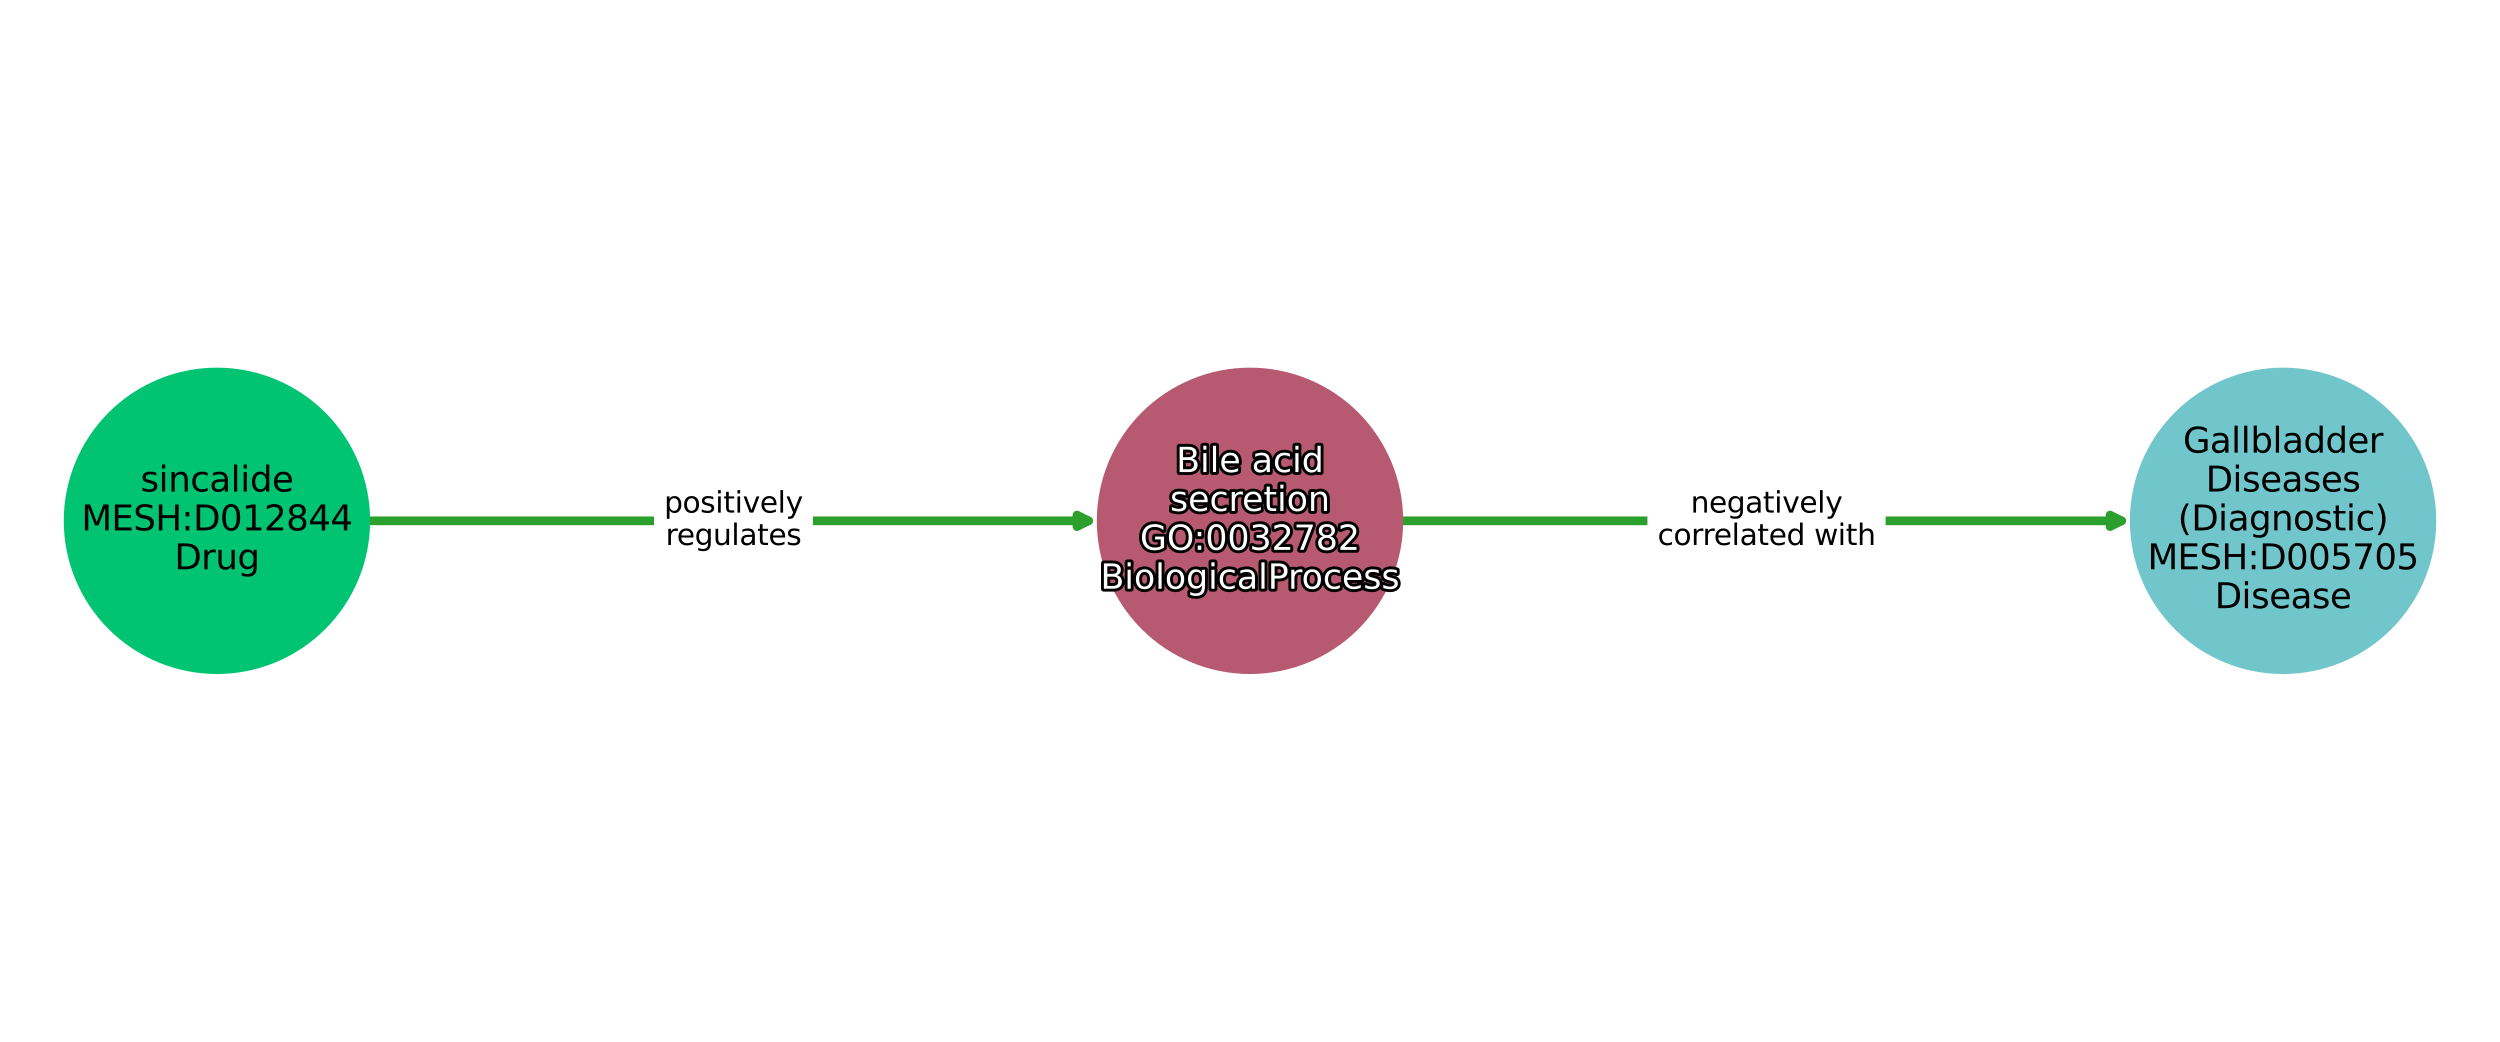 <?xml version="1.0" encoding="utf-8" standalone="no"?>
<!DOCTYPE svg PUBLIC "-//W3C//DTD SVG 1.1//EN"
  "http://www.w3.org/Graphics/SVG/1.1/DTD/svg11.dtd">
<svg xmlns:xlink="http://www.w3.org/1999/xlink" width="864pt" height="360pt" viewBox="0 0 864 360" xmlns="http://www.w3.org/2000/svg" version="1.1">
 <defs>
  <style type="text/css">*{stroke-linejoin: round; stroke-linecap: butt}</style>
 </defs>
 <g id="figure_1">
  <g id="patch_1">
   <path d="M 0 360 
L 864 360 
L 864 0 
L 0 0 
z
" style="fill: #ffffff"/>
  </g>
  <g id="axes_1">
   <g id="patch_2">
    <path d="M 127.418 180 
Q 253.49 180 376.208 180 
" clip-path="url(#pe0d6607aa3)" style="fill: none; stroke: #2ca02c; stroke-width: 3; stroke-linecap: round"/>
    <path d="M 372.208 178 
L 376.208 180 
L 372.208 182 
L 372.208 178 
z
" clip-path="url(#pe0d6607aa3)" style="fill: #2ca02c; stroke: #2ca02c; stroke-width: 3; stroke-linecap: round"/>
   </g>
   <g id="patch_3">
    <path d="M 484.443 180 
Q 610.515 180 733.232 180 
" clip-path="url(#pe0d6607aa3)" style="fill: none; stroke: #2ca02c; stroke-width: 3; stroke-linecap: round"/>
    <path d="M 729.232 178 
L 733.232 180 
L 729.232 182 
L 729.232 178 
z
" clip-path="url(#pe0d6607aa3)" style="fill: #2ca02c; stroke: #2ca02c; stroke-width: 3; stroke-linecap: round"/>
   </g>
   <g id="text_1">
    <g id="patch_4">
     <path d="M 229.527 193.438 
L 277.449 193.438 
Q 280.449 193.438 280.449 190.438 
L 280.449 169.562 
Q 280.449 166.562 277.449 166.562 
L 229.527 166.562 
Q 226.527 166.562 226.527 169.562 
L 226.527 190.438 
Q 226.527 193.438 229.527 193.438 
z
" clip-path="url(#pe0d6607aa3)" style="fill: #ffffff; stroke: #ffffff; stroke-linejoin: miter"/>
    </g>
    <g clip-path="url(#pe0d6607aa3)">
     <!-- positively -->
     <g transform="translate(229.527 177.16)scale(0.1 -0.1)">
      <defs>
       <path id="DejaVuSans-70" d="M 1159 525 
L 1159 -1331 
L 581 -1331 
L 581 3500 
L 1159 3500 
L 1159 2969 
Q 1341 3281 1617 3432 
Q 1894 3584 2278 3584 
Q 2916 3584 3314 3078 
Q 3713 2572 3713 1747 
Q 3713 922 3314 415 
Q 2916 -91 2278 -91 
Q 1894 -91 1617 61 
Q 1341 213 1159 525 
z
M 3116 1747 
Q 3116 2381 2855 2742 
Q 2594 3103 2138 3103 
Q 1681 3103 1420 2742 
Q 1159 2381 1159 1747 
Q 1159 1113 1420 752 
Q 1681 391 2138 391 
Q 2594 391 2855 752 
Q 3116 1113 3116 1747 
z
" transform="scale(0.016)"/>
       <path id="DejaVuSans-6f" d="M 1959 3097 
Q 1497 3097 1228 2736 
Q 959 2375 959 1747 
Q 959 1119 1226 758 
Q 1494 397 1959 397 
Q 2419 397 2687 759 
Q 2956 1122 2956 1747 
Q 2956 2369 2687 2733 
Q 2419 3097 1959 3097 
z
M 1959 3584 
Q 2709 3584 3137 3096 
Q 3566 2609 3566 1747 
Q 3566 888 3137 398 
Q 2709 -91 1959 -91 
Q 1206 -91 779 398 
Q 353 888 353 1747 
Q 353 2609 779 3096 
Q 1206 3584 1959 3584 
z
" transform="scale(0.016)"/>
       <path id="DejaVuSans-73" d="M 2834 3397 
L 2834 2853 
Q 2591 2978 2328 3040 
Q 2066 3103 1784 3103 
Q 1356 3103 1142 2972 
Q 928 2841 928 2578 
Q 928 2378 1081 2264 
Q 1234 2150 1697 2047 
L 1894 2003 
Q 2506 1872 2764 1633 
Q 3022 1394 3022 966 
Q 3022 478 2636 193 
Q 2250 -91 1575 -91 
Q 1294 -91 989 -36 
Q 684 19 347 128 
L 347 722 
Q 666 556 975 473 
Q 1284 391 1588 391 
Q 1994 391 2212 530 
Q 2431 669 2431 922 
Q 2431 1156 2273 1281 
Q 2116 1406 1581 1522 
L 1381 1569 
Q 847 1681 609 1914 
Q 372 2147 372 2553 
Q 372 3047 722 3315 
Q 1072 3584 1716 3584 
Q 2034 3584 2315 3537 
Q 2597 3491 2834 3397 
z
" transform="scale(0.016)"/>
       <path id="DejaVuSans-69" d="M 603 3500 
L 1178 3500 
L 1178 0 
L 603 0 
L 603 3500 
z
M 603 4863 
L 1178 4863 
L 1178 4134 
L 603 4134 
L 603 4863 
z
" transform="scale(0.016)"/>
       <path id="DejaVuSans-74" d="M 1172 4494 
L 1172 3500 
L 2356 3500 
L 2356 3053 
L 1172 3053 
L 1172 1153 
Q 1172 725 1289 603 
Q 1406 481 1766 481 
L 2356 481 
L 2356 0 
L 1766 0 
Q 1100 0 847 248 
Q 594 497 594 1153 
L 594 3053 
L 172 3053 
L 172 3500 
L 594 3500 
L 594 4494 
L 1172 4494 
z
" transform="scale(0.016)"/>
       <path id="DejaVuSans-76" d="M 191 3500 
L 800 3500 
L 1894 563 
L 2988 3500 
L 3597 3500 
L 2284 0 
L 1503 0 
L 191 3500 
z
" transform="scale(0.016)"/>
       <path id="DejaVuSans-65" d="M 3597 1894 
L 3597 1613 
L 953 1613 
Q 991 1019 1311 708 
Q 1631 397 2203 397 
Q 2534 397 2845 478 
Q 3156 559 3463 722 
L 3463 178 
Q 3153 47 2828 -22 
Q 2503 -91 2169 -91 
Q 1331 -91 842 396 
Q 353 884 353 1716 
Q 353 2575 817 3079 
Q 1281 3584 2069 3584 
Q 2775 3584 3186 3129 
Q 3597 2675 3597 1894 
z
M 3022 2063 
Q 3016 2534 2758 2815 
Q 2500 3097 2075 3097 
Q 1594 3097 1305 2825 
Q 1016 2553 972 2059 
L 3022 2063 
z
" transform="scale(0.016)"/>
       <path id="DejaVuSans-6c" d="M 603 4863 
L 1178 4863 
L 1178 0 
L 603 0 
L 603 4863 
z
" transform="scale(0.016)"/>
       <path id="DejaVuSans-79" d="M 2059 -325 
Q 1816 -950 1584 -1140 
Q 1353 -1331 966 -1331 
L 506 -1331 
L 506 -850 
L 844 -850 
Q 1081 -850 1212 -737 
Q 1344 -625 1503 -206 
L 1606 56 
L 191 3500 
L 800 3500 
L 1894 763 
L 2988 3500 
L 3597 3500 
L 2059 -325 
z
" transform="scale(0.016)"/>
      </defs>
      <use xlink:href="#DejaVuSans-70"/>
      <use xlink:href="#DejaVuSans-6f" x="63.477"/>
      <use xlink:href="#DejaVuSans-73" x="124.658"/>
      <use xlink:href="#DejaVuSans-69" x="176.758"/>
      <use xlink:href="#DejaVuSans-74" x="204.541"/>
      <use xlink:href="#DejaVuSans-69" x="243.75"/>
      <use xlink:href="#DejaVuSans-76" x="271.533"/>
      <use xlink:href="#DejaVuSans-65" x="330.713"/>
      <use xlink:href="#DejaVuSans-6c" x="392.236"/>
      <use xlink:href="#DejaVuSans-79" x="420.02"/>
     </g>
    </g>
    <g clip-path="url(#pe0d6607aa3)">
     <!-- regulates -->
     <g transform="translate(230.031 188.358)scale(0.1 -0.1)">
      <defs>
       <path id="DejaVuSans-72" d="M 2631 2963 
Q 2534 3019 2420 3045 
Q 2306 3072 2169 3072 
Q 1681 3072 1420 2755 
Q 1159 2438 1159 1844 
L 1159 0 
L 581 0 
L 581 3500 
L 1159 3500 
L 1159 2956 
Q 1341 3275 1631 3429 
Q 1922 3584 2338 3584 
Q 2397 3584 2469 3576 
Q 2541 3569 2628 3553 
L 2631 2963 
z
" transform="scale(0.016)"/>
       <path id="DejaVuSans-67" d="M 2906 1791 
Q 2906 2416 2648 2759 
Q 2391 3103 1925 3103 
Q 1463 3103 1205 2759 
Q 947 2416 947 1791 
Q 947 1169 1205 825 
Q 1463 481 1925 481 
Q 2391 481 2648 825 
Q 2906 1169 2906 1791 
z
M 3481 434 
Q 3481 -459 3084 -895 
Q 2688 -1331 1869 -1331 
Q 1566 -1331 1297 -1286 
Q 1028 -1241 775 -1147 
L 775 -588 
Q 1028 -725 1275 -790 
Q 1522 -856 1778 -856 
Q 2344 -856 2625 -561 
Q 2906 -266 2906 331 
L 2906 616 
Q 2728 306 2450 153 
Q 2172 0 1784 0 
Q 1141 0 747 490 
Q 353 981 353 1791 
Q 353 2603 747 3093 
Q 1141 3584 1784 3584 
Q 2172 3584 2450 3431 
Q 2728 3278 2906 2969 
L 2906 3500 
L 3481 3500 
L 3481 434 
z
" transform="scale(0.016)"/>
       <path id="DejaVuSans-75" d="M 544 1381 
L 544 3500 
L 1119 3500 
L 1119 1403 
Q 1119 906 1312 657 
Q 1506 409 1894 409 
Q 2359 409 2629 706 
Q 2900 1003 2900 1516 
L 2900 3500 
L 3475 3500 
L 3475 0 
L 2900 0 
L 2900 538 
Q 2691 219 2414 64 
Q 2138 -91 1772 -91 
Q 1169 -91 856 284 
Q 544 659 544 1381 
z
M 1991 3584 
L 1991 3584 
z
" transform="scale(0.016)"/>
       <path id="DejaVuSans-61" d="M 2194 1759 
Q 1497 1759 1228 1600 
Q 959 1441 959 1056 
Q 959 750 1161 570 
Q 1363 391 1709 391 
Q 2188 391 2477 730 
Q 2766 1069 2766 1631 
L 2766 1759 
L 2194 1759 
z
M 3341 1997 
L 3341 0 
L 2766 0 
L 2766 531 
Q 2569 213 2275 61 
Q 1981 -91 1556 -91 
Q 1019 -91 701 211 
Q 384 513 384 1019 
Q 384 1609 779 1909 
Q 1175 2209 1959 2209 
L 2766 2209 
L 2766 2266 
Q 2766 2663 2505 2880 
Q 2244 3097 1772 3097 
Q 1472 3097 1187 3025 
Q 903 2953 641 2809 
L 641 3341 
Q 956 3463 1253 3523 
Q 1550 3584 1831 3584 
Q 2591 3584 2966 3190 
Q 3341 2797 3341 1997 
z
" transform="scale(0.016)"/>
      </defs>
      <use xlink:href="#DejaVuSans-72"/>
      <use xlink:href="#DejaVuSans-65" x="38.863"/>
      <use xlink:href="#DejaVuSans-67" x="100.387"/>
      <use xlink:href="#DejaVuSans-75" x="163.863"/>
      <use xlink:href="#DejaVuSans-6c" x="227.242"/>
      <use xlink:href="#DejaVuSans-61" x="255.025"/>
      <use xlink:href="#DejaVuSans-74" x="316.305"/>
      <use xlink:href="#DejaVuSans-65" x="355.514"/>
      <use xlink:href="#DejaVuSans-73" x="417.037"/>
     </g>
    </g>
   </g>
   <g id="text_2">
    <g id="patch_5">
     <path d="M 572.856 193.438 
L 648.169 193.438 
Q 651.169 193.438 651.169 190.438 
L 651.169 169.562 
Q 651.169 166.562 648.169 166.562 
L 572.856 166.562 
Q 569.856 166.562 569.856 169.562 
L 569.856 190.438 
Q 569.856 193.438 572.856 193.438 
z
" clip-path="url(#pe0d6607aa3)" style="fill: #ffffff; stroke: #ffffff; stroke-linejoin: miter"/>
    </g>
    <g clip-path="url(#pe0d6607aa3)">
     <!-- negatively -->
     <g transform="translate(584.295 177.16)scale(0.1 -0.1)">
      <defs>
       <path id="DejaVuSans-6e" d="M 3513 2113 
L 3513 0 
L 2938 0 
L 2938 2094 
Q 2938 2591 2744 2837 
Q 2550 3084 2163 3084 
Q 1697 3084 1428 2787 
Q 1159 2491 1159 1978 
L 1159 0 
L 581 0 
L 581 3500 
L 1159 3500 
L 1159 2956 
Q 1366 3272 1645 3428 
Q 1925 3584 2291 3584 
Q 2894 3584 3203 3211 
Q 3513 2838 3513 2113 
z
" transform="scale(0.016)"/>
      </defs>
      <use xlink:href="#DejaVuSans-6e"/>
      <use xlink:href="#DejaVuSans-65" x="63.379"/>
      <use xlink:href="#DejaVuSans-67" x="124.902"/>
      <use xlink:href="#DejaVuSans-61" x="188.379"/>
      <use xlink:href="#DejaVuSans-74" x="249.658"/>
      <use xlink:href="#DejaVuSans-69" x="288.867"/>
      <use xlink:href="#DejaVuSans-76" x="316.65"/>
      <use xlink:href="#DejaVuSans-65" x="375.83"/>
      <use xlink:href="#DejaVuSans-6c" x="437.354"/>
      <use xlink:href="#DejaVuSans-79" x="465.137"/>
     </g>
    </g>
    <g clip-path="url(#pe0d6607aa3)">
     <!-- correlated with -->
     <g transform="translate(572.856 188.358)scale(0.1 -0.1)">
      <defs>
       <path id="DejaVuSans-63" d="M 3122 3366 
L 3122 2828 
Q 2878 2963 2633 3030 
Q 2388 3097 2138 3097 
Q 1578 3097 1268 2742 
Q 959 2388 959 1747 
Q 959 1106 1268 751 
Q 1578 397 2138 397 
Q 2388 397 2633 464 
Q 2878 531 3122 666 
L 3122 134 
Q 2881 22 2623 -34 
Q 2366 -91 2075 -91 
Q 1284 -91 818 406 
Q 353 903 353 1747 
Q 353 2603 823 3093 
Q 1294 3584 2113 3584 
Q 2378 3584 2631 3529 
Q 2884 3475 3122 3366 
z
" transform="scale(0.016)"/>
       <path id="DejaVuSans-64" d="M 2906 2969 
L 2906 4863 
L 3481 4863 
L 3481 0 
L 2906 0 
L 2906 525 
Q 2725 213 2448 61 
Q 2172 -91 1784 -91 
Q 1150 -91 751 415 
Q 353 922 353 1747 
Q 353 2572 751 3078 
Q 1150 3584 1784 3584 
Q 2172 3584 2448 3432 
Q 2725 3281 2906 2969 
z
M 947 1747 
Q 947 1113 1208 752 
Q 1469 391 1925 391 
Q 2381 391 2643 752 
Q 2906 1113 2906 1747 
Q 2906 2381 2643 2742 
Q 2381 3103 1925 3103 
Q 1469 3103 1208 2742 
Q 947 2381 947 1747 
z
" transform="scale(0.016)"/>
       <path id="DejaVuSans-20" transform="scale(0.016)"/>
       <path id="DejaVuSans-77" d="M 269 3500 
L 844 3500 
L 1563 769 
L 2278 3500 
L 2956 3500 
L 3675 769 
L 4391 3500 
L 4966 3500 
L 4050 0 
L 3372 0 
L 2619 2869 
L 1863 0 
L 1184 0 
L 269 3500 
z
" transform="scale(0.016)"/>
       <path id="DejaVuSans-68" d="M 3513 2113 
L 3513 0 
L 2938 0 
L 2938 2094 
Q 2938 2591 2744 2837 
Q 2550 3084 2163 3084 
Q 1697 3084 1428 2787 
Q 1159 2491 1159 1978 
L 1159 0 
L 581 0 
L 581 4863 
L 1159 4863 
L 1159 2956 
Q 1366 3272 1645 3428 
Q 1925 3584 2291 3584 
Q 2894 3584 3203 3211 
Q 3513 2838 3513 2113 
z
" transform="scale(0.016)"/>
      </defs>
      <use xlink:href="#DejaVuSans-63"/>
      <use xlink:href="#DejaVuSans-6f" x="54.98"/>
      <use xlink:href="#DejaVuSans-72" x="116.162"/>
      <use xlink:href="#DejaVuSans-72" x="155.525"/>
      <use xlink:href="#DejaVuSans-65" x="194.389"/>
      <use xlink:href="#DejaVuSans-6c" x="255.912"/>
      <use xlink:href="#DejaVuSans-61" x="283.695"/>
      <use xlink:href="#DejaVuSans-74" x="344.975"/>
      <use xlink:href="#DejaVuSans-65" x="384.184"/>
      <use xlink:href="#DejaVuSans-64" x="445.707"/>
      <use xlink:href="#DejaVuSans-20" x="509.184"/>
      <use xlink:href="#DejaVuSans-77" x="540.971"/>
      <use xlink:href="#DejaVuSans-69" x="622.758"/>
      <use xlink:href="#DejaVuSans-74" x="650.541"/>
      <use xlink:href="#DejaVuSans-68" x="689.75"/>
     </g>
    </g>
   </g>
   <g id="PathCollection_1">
    <defs>
     <path id="C0_0_d8b4aeb29b" d="M 0 52.44 
C 13.907 52.44 27.247 46.915 37.081 37.081 
C 46.915 27.247 52.44 13.907 52.44 -0 
C 52.44 -13.907 46.915 -27.247 37.081 -37.081 
C 27.247 -46.915 13.907 -52.44 0 -52.44 
C -13.907 -52.44 -27.247 -46.915 -37.081 -37.081 
C -46.915 -27.247 -52.44 -13.907 -52.44 0 
C -52.44 13.907 -46.915 27.247 -37.081 37.081 
C -27.247 46.915 -13.907 52.44 0 52.44 
z
"/>
    </defs>
    <g clip-path="url(#pe0d6607aa3)">
     <use xlink:href="#C0_0_d8b4aeb29b" x="74.975" y="180" style="fill: #01c472; stroke: #01c472"/>
    </g>
    <g clip-path="url(#pe0d6607aa3)">
     <use xlink:href="#C0_0_d8b4aeb29b" x="432" y="180" style="fill: #b75970; stroke: #b75970"/>
    </g>
    <g clip-path="url(#pe0d6607aa3)">
     <use xlink:href="#C0_0_d8b4aeb29b" x="789.025" y="180" style="fill: #70c6ca; stroke: #70c6ca"/>
    </g>
   </g>
   <g id="text_3">
    <path d="M 408.86 158.978 
L 408.86 162.182 
L 410.759 162.182 
Q 411.713 162.182 412.173 161.786 
Q 412.634 161.391 412.634 160.577 
Q 412.634 159.756 412.173 159.368 
Q 411.713 158.978 410.759 158.978 
L 408.86 158.978 
z
M 408.86 155.38 
L 408.86 158.016 
L 410.613 158.016 
Q 411.479 158.016 411.903 157.691 
Q 412.328 157.365 412.328 156.698 
Q 412.328 156.036 411.903 155.708 
Q 411.479 155.38 410.613 155.38 
L 408.86 155.38 
z
M 407.677 154.406 
L 410.701 154.406 
Q 412.055 154.406 412.786 154.969 
Q 413.519 155.531 413.519 156.568 
Q 413.519 157.373 413.144 157.847 
Q 412.769 158.321 412.042 158.438 
Q 412.915 158.625 413.399 159.221 
Q 413.883 159.816 413.883 160.706 
Q 413.883 161.878 413.086 162.518 
Q 412.289 163.155 410.817 163.155 
L 407.677 163.155 
L 407.677 154.406 
z
M 415.862 156.593 
L 416.94 156.593 
L 416.94 163.155 
L 415.862 163.155 
L 415.862 156.593 
z
M 415.862 154.037 
L 416.94 154.037 
L 416.94 155.404 
L 415.862 155.404 
L 415.862 154.037 
z
M 419.196 154.037 
L 420.274 154.037 
L 420.274 163.155 
L 419.196 163.155 
L 419.196 154.037 
z
M 428.144 159.604 
L 428.144 160.131 
L 423.186 160.131 
Q 423.258 161.245 423.858 161.828 
Q 424.458 162.411 425.53 162.411 
Q 426.151 162.411 426.734 162.259 
Q 427.317 162.107 427.893 161.801 
L 427.893 162.821 
Q 427.311 163.067 426.702 163.196 
Q 426.093 163.326 425.466 163.326 
Q 423.895 163.326 422.978 162.413 
Q 422.061 161.498 422.061 159.938 
Q 422.061 158.327 422.931 157.382 
Q 423.801 156.435 425.279 156.435 
Q 426.603 156.435 427.373 157.288 
Q 428.144 158.14 428.144 159.604 
z
M 427.066 159.287 
Q 427.054 158.404 426.571 157.877 
Q 426.087 157.348 425.29 157.348 
Q 424.388 157.348 423.846 157.858 
Q 423.304 158.368 423.222 159.295 
L 427.066 159.287 
z
M 436.71 159.857 
Q 435.404 159.857 434.899 160.155 
Q 434.395 160.453 434.395 161.175 
Q 434.395 161.749 434.774 162.086 
Q 435.152 162.422 435.801 162.422 
Q 436.699 162.422 437.241 161.786 
Q 437.783 161.151 437.783 160.097 
L 437.783 159.857 
L 436.71 159.857 
z
M 438.861 159.411 
L 438.861 163.155 
L 437.783 163.155 
L 437.783 162.16 
Q 437.414 162.756 436.862 163.041 
Q 436.311 163.326 435.514 163.326 
Q 434.507 163.326 433.911 162.76 
Q 433.317 162.193 433.317 161.245 
Q 433.317 160.138 434.057 159.576 
Q 434.8 159.013 436.27 159.013 
L 437.783 159.013 
L 437.783 158.906 
Q 437.783 158.162 437.294 157.755 
Q 436.804 157.348 435.919 157.348 
Q 435.357 157.348 434.822 157.483 
Q 434.29 157.618 433.799 157.888 
L 433.799 156.891 
Q 434.389 156.662 434.946 156.55 
Q 435.503 156.435 436.03 156.435 
Q 437.455 156.435 438.158 157.174 
Q 438.861 157.911 438.861 159.411 
z
M 445.804 156.844 
L 445.804 157.853 
Q 445.346 157.6 444.887 157.474 
Q 444.428 157.348 443.959 157.348 
Q 442.909 157.348 442.328 158.014 
Q 441.748 158.678 441.748 159.88 
Q 441.748 161.081 442.328 161.747 
Q 442.909 162.411 443.959 162.411 
Q 444.428 162.411 444.887 162.285 
Q 445.346 162.16 445.804 161.906 
L 445.804 162.904 
Q 445.352 163.114 444.868 163.219 
Q 444.386 163.326 443.841 163.326 
Q 442.358 163.326 441.484 162.394 
Q 440.612 161.462 440.612 159.88 
Q 440.612 158.275 441.493 157.356 
Q 442.376 156.435 443.912 156.435 
Q 444.409 156.435 444.883 156.538 
Q 445.358 156.64 445.804 156.844 
z
M 447.679 156.593 
L 448.757 156.593 
L 448.757 163.155 
L 447.679 163.155 
L 447.679 156.593 
z
M 447.679 154.037 
L 448.757 154.037 
L 448.757 155.404 
L 447.679 155.404 
L 447.679 154.037 
z
M 455.331 157.588 
L 455.331 154.037 
L 456.409 154.037 
L 456.409 163.155 
L 455.331 163.155 
L 455.331 162.171 
Q 454.991 162.756 454.472 163.041 
Q 453.954 163.326 453.227 163.326 
Q 452.038 163.326 451.29 162.377 
Q 450.544 161.426 450.544 159.88 
Q 450.544 158.333 451.29 157.384 
Q 452.038 156.435 453.227 156.435 
Q 453.954 156.435 454.472 156.72 
Q 454.991 157.003 455.331 157.588 
z
M 451.658 159.88 
Q 451.658 161.068 452.147 161.745 
Q 452.636 162.422 453.491 162.422 
Q 454.346 162.422 454.837 161.745 
Q 455.331 161.068 455.331 159.88 
Q 455.331 158.691 454.837 158.014 
Q 454.346 157.337 453.491 157.337 
Q 452.636 157.337 452.147 158.014 
Q 451.658 158.691 451.658 159.88 
z
" clip-path="url(#pe0d6607aa3)" style="fill: #ffffff; stroke: #000000; stroke-width: 2"/>
    <path d="M 408.86 158.978 
L 408.86 162.182 
L 410.759 162.182 
Q 411.713 162.182 412.173 161.786 
Q 412.634 161.391 412.634 160.577 
Q 412.634 159.756 412.173 159.368 
Q 411.713 158.978 410.759 158.978 
L 408.86 158.978 
z
M 408.86 155.38 
L 408.86 158.016 
L 410.613 158.016 
Q 411.479 158.016 411.903 157.691 
Q 412.328 157.365 412.328 156.698 
Q 412.328 156.036 411.903 155.708 
Q 411.479 155.38 410.613 155.38 
L 408.86 155.38 
z
M 407.677 154.406 
L 410.701 154.406 
Q 412.055 154.406 412.786 154.969 
Q 413.519 155.531 413.519 156.568 
Q 413.519 157.373 413.144 157.847 
Q 412.769 158.321 412.042 158.438 
Q 412.915 158.625 413.399 159.221 
Q 413.883 159.816 413.883 160.706 
Q 413.883 161.878 413.086 162.518 
Q 412.289 163.155 410.817 163.155 
L 407.677 163.155 
L 407.677 154.406 
z
M 415.862 156.593 
L 416.94 156.593 
L 416.94 163.155 
L 415.862 163.155 
L 415.862 156.593 
z
M 415.862 154.037 
L 416.94 154.037 
L 416.94 155.404 
L 415.862 155.404 
L 415.862 154.037 
z
M 419.196 154.037 
L 420.274 154.037 
L 420.274 163.155 
L 419.196 163.155 
L 419.196 154.037 
z
M 428.144 159.604 
L 428.144 160.131 
L 423.186 160.131 
Q 423.258 161.245 423.858 161.828 
Q 424.458 162.411 425.53 162.411 
Q 426.151 162.411 426.734 162.259 
Q 427.317 162.107 427.893 161.801 
L 427.893 162.821 
Q 427.311 163.067 426.702 163.196 
Q 426.093 163.326 425.466 163.326 
Q 423.895 163.326 422.978 162.413 
Q 422.061 161.498 422.061 159.938 
Q 422.061 158.327 422.931 157.382 
Q 423.801 156.435 425.279 156.435 
Q 426.603 156.435 427.373 157.288 
Q 428.144 158.14 428.144 159.604 
z
M 427.066 159.287 
Q 427.054 158.404 426.571 157.877 
Q 426.087 157.348 425.29 157.348 
Q 424.388 157.348 423.846 157.858 
Q 423.304 158.368 423.222 159.295 
L 427.066 159.287 
z
M 436.71 159.857 
Q 435.404 159.857 434.899 160.155 
Q 434.395 160.453 434.395 161.175 
Q 434.395 161.749 434.774 162.086 
Q 435.152 162.422 435.801 162.422 
Q 436.699 162.422 437.241 161.786 
Q 437.783 161.151 437.783 160.097 
L 437.783 159.857 
L 436.71 159.857 
z
M 438.861 159.411 
L 438.861 163.155 
L 437.783 163.155 
L 437.783 162.16 
Q 437.414 162.756 436.862 163.041 
Q 436.311 163.326 435.514 163.326 
Q 434.507 163.326 433.911 162.76 
Q 433.317 162.193 433.317 161.245 
Q 433.317 160.138 434.057 159.576 
Q 434.8 159.013 436.27 159.013 
L 437.783 159.013 
L 437.783 158.906 
Q 437.783 158.162 437.294 157.755 
Q 436.804 157.348 435.919 157.348 
Q 435.357 157.348 434.822 157.483 
Q 434.29 157.618 433.799 157.888 
L 433.799 156.891 
Q 434.389 156.662 434.946 156.55 
Q 435.503 156.435 436.03 156.435 
Q 437.455 156.435 438.158 157.174 
Q 438.861 157.911 438.861 159.411 
z
M 445.804 156.844 
L 445.804 157.853 
Q 445.346 157.6 444.887 157.474 
Q 444.428 157.348 443.959 157.348 
Q 442.909 157.348 442.328 158.014 
Q 441.748 158.678 441.748 159.88 
Q 441.748 161.081 442.328 161.747 
Q 442.909 162.411 443.959 162.411 
Q 444.428 162.411 444.887 162.285 
Q 445.346 162.16 445.804 161.906 
L 445.804 162.904 
Q 445.352 163.114 444.868 163.219 
Q 444.386 163.326 443.841 163.326 
Q 442.358 163.326 441.484 162.394 
Q 440.612 161.462 440.612 159.88 
Q 440.612 158.275 441.493 157.356 
Q 442.376 156.435 443.912 156.435 
Q 444.409 156.435 444.883 156.538 
Q 445.358 156.64 445.804 156.844 
z
M 447.679 156.593 
L 448.757 156.593 
L 448.757 163.155 
L 447.679 163.155 
L 447.679 156.593 
z
M 447.679 154.037 
L 448.757 154.037 
L 448.757 155.404 
L 447.679 155.404 
L 447.679 154.037 
z
M 455.331 157.588 
L 455.331 154.037 
L 456.409 154.037 
L 456.409 163.155 
L 455.331 163.155 
L 455.331 162.171 
Q 454.991 162.756 454.472 163.041 
Q 453.954 163.326 453.227 163.326 
Q 452.038 163.326 451.29 162.377 
Q 450.544 161.426 450.544 159.88 
Q 450.544 158.333 451.29 157.384 
Q 452.038 156.435 453.227 156.435 
Q 453.954 156.435 454.472 156.72 
Q 454.991 157.003 455.331 157.588 
z
M 451.658 159.88 
Q 451.658 161.068 452.147 161.745 
Q 452.636 162.422 453.491 162.422 
Q 454.346 162.422 454.837 161.745 
Q 455.331 161.068 455.331 159.88 
Q 455.331 158.691 454.837 158.014 
Q 454.346 157.337 453.491 157.337 
Q 452.636 157.337 452.147 158.014 
Q 451.658 158.691 451.658 159.88 
z
" clip-path="url(#pe0d6607aa3)" style="fill: #ffffff"/>
    <path d="M 409.681 170.223 
L 409.681 171.243 
Q 409.225 171.009 408.732 170.893 
Q 408.241 170.774 407.712 170.774 
Q 406.91 170.774 406.508 171.02 
Q 406.107 171.266 406.107 171.759 
Q 406.107 172.134 406.394 172.348 
Q 406.681 172.561 407.549 172.754 
L 407.918 172.837 
Q 409.066 173.083 409.55 173.531 
Q 410.033 173.979 410.033 174.781 
Q 410.033 175.696 409.31 176.231 
Q 408.586 176.763 407.32 176.763 
Q 406.793 176.763 406.222 176.66 
Q 405.65 176.557 405.018 176.353 
L 405.018 175.239 
Q 405.616 175.55 406.195 175.706 
Q 406.775 175.859 407.345 175.859 
Q 408.106 175.859 408.515 175.599 
Q 408.925 175.338 408.925 174.864 
Q 408.925 174.425 408.629 174.191 
Q 408.335 173.956 407.332 173.739 
L 406.957 173.651 
Q 405.955 173.441 405.509 173.004 
Q 405.065 172.567 405.065 171.806 
Q 405.065 170.879 405.721 170.377 
Q 406.377 169.873 407.585 169.873 
Q 408.181 169.873 408.708 169.961 
Q 409.237 170.047 409.681 170.223 
z
M 417.364 173.041 
L 417.364 173.568 
L 412.406 173.568 
Q 412.477 174.682 413.077 175.265 
Q 413.677 175.848 414.75 175.848 
Q 415.37 175.848 415.954 175.696 
Q 416.537 175.544 417.112 175.239 
L 417.112 176.259 
Q 416.531 176.504 415.922 176.634 
Q 415.312 176.763 414.686 176.763 
Q 413.115 176.763 412.198 175.85 
Q 411.281 174.935 411.281 173.375 
Q 411.281 171.764 412.151 170.819 
Q 413.021 169.873 414.499 169.873 
Q 415.822 169.873 416.593 170.726 
Q 417.364 171.577 417.364 173.041 
z
M 416.285 172.724 
Q 416.274 171.841 415.79 171.314 
Q 415.307 170.786 414.51 170.786 
Q 413.608 170.786 413.066 171.296 
Q 412.524 171.806 412.442 172.732 
L 416.285 172.724 
z
M 423.856 170.281 
L 423.856 171.29 
Q 423.398 171.037 422.939 170.911 
Q 422.479 170.786 422.011 170.786 
Q 420.961 170.786 420.379 171.451 
Q 419.8 172.115 419.8 173.317 
Q 419.8 174.519 420.379 175.184 
Q 420.961 175.848 422.011 175.848 
Q 422.479 175.848 422.939 175.723 
Q 423.398 175.597 423.856 175.344 
L 423.856 176.341 
Q 423.404 176.551 422.92 176.656 
Q 422.438 176.763 421.893 176.763 
Q 420.409 176.763 419.536 175.831 
Q 418.664 174.899 418.664 173.317 
Q 418.664 171.712 419.545 170.793 
Q 420.428 169.873 421.964 169.873 
Q 422.461 169.873 422.935 169.976 
Q 423.409 170.077 423.856 170.281 
z
M 429.533 171.037 
Q 429.351 170.932 429.137 170.883 
Q 428.923 170.833 428.666 170.833 
Q 427.751 170.833 427.262 171.427 
Q 426.773 172.021 426.773 173.135 
L 426.773 176.593 
L 425.689 176.593 
L 425.689 170.03 
L 426.773 170.03 
L 426.773 171.05 
Q 427.114 170.452 427.658 170.163 
Q 428.203 169.873 428.983 169.873 
Q 429.094 169.873 429.229 169.888 
Q 429.364 169.901 429.527 169.931 
L 429.533 171.037 
z
M 436.008 173.041 
L 436.008 173.568 
L 431.05 173.568 
Q 431.121 174.682 431.721 175.265 
Q 432.321 175.848 433.394 175.848 
Q 434.014 175.848 434.598 175.696 
Q 435.181 175.544 435.756 175.239 
L 435.756 176.259 
Q 435.175 176.504 434.566 176.634 
Q 433.956 176.763 433.33 176.763 
Q 431.759 176.763 430.842 175.85 
Q 429.925 174.935 429.925 173.375 
Q 429.925 171.764 430.795 170.819 
Q 431.665 169.873 433.143 169.873 
Q 434.466 169.873 435.237 170.726 
Q 436.008 171.577 436.008 173.041 
z
M 434.929 172.724 
Q 434.918 171.841 434.434 171.314 
Q 433.951 170.786 433.154 170.786 
Q 432.252 170.786 431.71 171.296 
Q 431.168 171.806 431.086 172.732 
L 434.929 172.724 
z
M 438.844 168.166 
L 438.844 170.03 
L 441.064 170.03 
L 441.064 170.868 
L 438.844 170.868 
L 438.844 174.431 
Q 438.844 175.233 439.063 175.462 
Q 439.282 175.691 439.957 175.691 
L 441.064 175.691 
L 441.064 176.593 
L 439.957 176.593 
Q 438.709 176.593 438.234 176.128 
Q 437.76 175.661 437.76 174.431 
L 437.76 170.868 
L 436.969 170.868 
L 436.969 170.03 
L 437.76 170.03 
L 437.76 168.166 
L 438.844 168.166 
z
M 442.482 170.03 
L 443.56 170.03 
L 443.56 176.593 
L 442.482 176.593 
L 442.482 170.03 
z
M 442.482 167.474 
L 443.56 167.474 
L 443.56 168.841 
L 442.482 168.841 
L 442.482 167.474 
z
M 448.358 170.786 
Q 447.492 170.786 446.988 171.463 
Q 446.483 172.139 446.483 173.317 
Q 446.483 174.494 446.984 175.171 
Q 447.486 175.848 448.358 175.848 
Q 449.221 175.848 449.723 175.169 
Q 450.228 174.489 450.228 173.317 
Q 450.228 172.151 449.723 171.468 
Q 449.221 170.786 448.358 170.786 
z
M 448.358 169.873 
Q 449.764 169.873 450.567 170.788 
Q 451.371 171.701 451.371 173.317 
Q 451.371 174.928 450.567 175.846 
Q 449.764 176.763 448.358 176.763 
Q 446.946 176.763 446.146 175.846 
Q 445.347 174.928 445.347 173.317 
Q 445.347 171.701 446.146 170.788 
Q 446.946 169.873 448.358 169.873 
z
M 458.614 172.631 
L 458.614 176.593 
L 457.536 176.593 
L 457.536 172.666 
Q 457.536 171.734 457.172 171.273 
Q 456.808 170.81 456.082 170.81 
Q 455.209 170.81 454.704 171.367 
Q 454.2 171.922 454.2 172.884 
L 454.2 176.593 
L 453.116 176.593 
L 453.116 170.03 
L 454.2 170.03 
L 454.2 171.05 
Q 454.588 170.458 455.111 170.165 
Q 455.636 169.873 456.322 169.873 
Q 457.453 169.873 458.033 170.572 
Q 458.614 171.271 458.614 172.631 
z
" clip-path="url(#pe0d6607aa3)" style="fill: #ffffff; stroke: #000000; stroke-width: 2"/>
    <path d="M 409.681 170.223 
L 409.681 171.243 
Q 409.225 171.009 408.732 170.893 
Q 408.241 170.774 407.712 170.774 
Q 406.91 170.774 406.508 171.02 
Q 406.107 171.266 406.107 171.759 
Q 406.107 172.134 406.394 172.348 
Q 406.681 172.561 407.549 172.754 
L 407.918 172.837 
Q 409.066 173.083 409.55 173.531 
Q 410.033 173.979 410.033 174.781 
Q 410.033 175.696 409.31 176.231 
Q 408.586 176.763 407.32 176.763 
Q 406.793 176.763 406.222 176.66 
Q 405.65 176.557 405.018 176.353 
L 405.018 175.239 
Q 405.616 175.55 406.195 175.706 
Q 406.775 175.859 407.345 175.859 
Q 408.106 175.859 408.515 175.599 
Q 408.925 175.338 408.925 174.864 
Q 408.925 174.425 408.629 174.191 
Q 408.335 173.956 407.332 173.739 
L 406.957 173.651 
Q 405.955 173.441 405.509 173.004 
Q 405.065 172.567 405.065 171.806 
Q 405.065 170.879 405.721 170.377 
Q 406.377 169.873 407.585 169.873 
Q 408.181 169.873 408.708 169.961 
Q 409.237 170.047 409.681 170.223 
z
M 417.364 173.041 
L 417.364 173.568 
L 412.406 173.568 
Q 412.477 174.682 413.077 175.265 
Q 413.677 175.848 414.75 175.848 
Q 415.37 175.848 415.954 175.696 
Q 416.537 175.544 417.112 175.239 
L 417.112 176.259 
Q 416.531 176.504 415.922 176.634 
Q 415.312 176.763 414.686 176.763 
Q 413.115 176.763 412.198 175.85 
Q 411.281 174.935 411.281 173.375 
Q 411.281 171.764 412.151 170.819 
Q 413.021 169.873 414.499 169.873 
Q 415.822 169.873 416.593 170.726 
Q 417.364 171.577 417.364 173.041 
z
M 416.285 172.724 
Q 416.274 171.841 415.79 171.314 
Q 415.307 170.786 414.51 170.786 
Q 413.608 170.786 413.066 171.296 
Q 412.524 171.806 412.442 172.732 
L 416.285 172.724 
z
M 423.856 170.281 
L 423.856 171.29 
Q 423.398 171.037 422.939 170.911 
Q 422.479 170.786 422.011 170.786 
Q 420.961 170.786 420.379 171.451 
Q 419.8 172.115 419.8 173.317 
Q 419.8 174.519 420.379 175.184 
Q 420.961 175.848 422.011 175.848 
Q 422.479 175.848 422.939 175.723 
Q 423.398 175.597 423.856 175.344 
L 423.856 176.341 
Q 423.404 176.551 422.92 176.656 
Q 422.438 176.763 421.893 176.763 
Q 420.409 176.763 419.536 175.831 
Q 418.664 174.899 418.664 173.317 
Q 418.664 171.712 419.545 170.793 
Q 420.428 169.873 421.964 169.873 
Q 422.461 169.873 422.935 169.976 
Q 423.409 170.077 423.856 170.281 
z
M 429.533 171.037 
Q 429.351 170.932 429.137 170.883 
Q 428.923 170.833 428.666 170.833 
Q 427.751 170.833 427.262 171.427 
Q 426.773 172.021 426.773 173.135 
L 426.773 176.593 
L 425.689 176.593 
L 425.689 170.03 
L 426.773 170.03 
L 426.773 171.05 
Q 427.114 170.452 427.658 170.163 
Q 428.203 169.873 428.983 169.873 
Q 429.094 169.873 429.229 169.888 
Q 429.364 169.901 429.527 169.931 
L 429.533 171.037 
z
M 436.008 173.041 
L 436.008 173.568 
L 431.05 173.568 
Q 431.121 174.682 431.721 175.265 
Q 432.321 175.848 433.394 175.848 
Q 434.014 175.848 434.598 175.696 
Q 435.181 175.544 435.756 175.239 
L 435.756 176.259 
Q 435.175 176.504 434.566 176.634 
Q 433.956 176.763 433.33 176.763 
Q 431.759 176.763 430.842 175.85 
Q 429.925 174.935 429.925 173.375 
Q 429.925 171.764 430.795 170.819 
Q 431.665 169.873 433.143 169.873 
Q 434.466 169.873 435.237 170.726 
Q 436.008 171.577 436.008 173.041 
z
M 434.929 172.724 
Q 434.918 171.841 434.434 171.314 
Q 433.951 170.786 433.154 170.786 
Q 432.252 170.786 431.71 171.296 
Q 431.168 171.806 431.086 172.732 
L 434.929 172.724 
z
M 438.844 168.166 
L 438.844 170.03 
L 441.064 170.03 
L 441.064 170.868 
L 438.844 170.868 
L 438.844 174.431 
Q 438.844 175.233 439.063 175.462 
Q 439.282 175.691 439.957 175.691 
L 441.064 175.691 
L 441.064 176.593 
L 439.957 176.593 
Q 438.709 176.593 438.234 176.128 
Q 437.76 175.661 437.76 174.431 
L 437.76 170.868 
L 436.969 170.868 
L 436.969 170.03 
L 437.76 170.03 
L 437.76 168.166 
L 438.844 168.166 
z
M 442.482 170.03 
L 443.56 170.03 
L 443.56 176.593 
L 442.482 176.593 
L 442.482 170.03 
z
M 442.482 167.474 
L 443.56 167.474 
L 443.56 168.841 
L 442.482 168.841 
L 442.482 167.474 
z
M 448.358 170.786 
Q 447.492 170.786 446.988 171.463 
Q 446.483 172.139 446.483 173.317 
Q 446.483 174.494 446.984 175.171 
Q 447.486 175.848 448.358 175.848 
Q 449.221 175.848 449.723 175.169 
Q 450.228 174.489 450.228 173.317 
Q 450.228 172.151 449.723 171.468 
Q 449.221 170.786 448.358 170.786 
z
M 448.358 169.873 
Q 449.764 169.873 450.567 170.788 
Q 451.371 171.701 451.371 173.317 
Q 451.371 174.928 450.567 175.846 
Q 449.764 176.763 448.358 176.763 
Q 446.946 176.763 446.146 175.846 
Q 445.347 174.928 445.347 173.317 
Q 445.347 171.701 446.146 170.788 
Q 446.946 169.873 448.358 169.873 
z
M 458.614 172.631 
L 458.614 176.593 
L 457.536 176.593 
L 457.536 172.666 
Q 457.536 171.734 457.172 171.273 
Q 456.808 170.81 456.082 170.81 
Q 455.209 170.81 454.704 171.367 
Q 454.2 171.922 454.2 172.884 
L 454.2 176.593 
L 453.116 176.593 
L 453.116 170.03 
L 454.2 170.03 
L 454.2 171.05 
Q 454.588 170.458 455.111 170.165 
Q 455.636 169.873 456.322 169.873 
Q 457.453 169.873 458.033 170.572 
Q 458.614 171.271 458.614 172.631 
z
" clip-path="url(#pe0d6607aa3)" style="fill: #ffffff"/>
    <path d="M 401.131 188.781 
L 401.131 186.432 
L 399.198 186.432 
L 399.198 185.459 
L 402.303 185.459 
L 402.303 189.216 
Q 401.618 189.702 400.792 189.951 
Q 399.967 190.201 399.029 190.201 
Q 396.978 190.201 395.819 189.002 
Q 394.662 187.802 394.662 185.665 
Q 394.662 183.52 395.819 182.322 
Q 396.978 181.124 399.029 181.124 
Q 399.884 181.124 400.655 181.336 
Q 401.425 181.546 402.076 181.956 
L 402.076 183.216 
Q 401.42 182.659 400.681 182.378 
Q 399.942 182.097 399.128 182.097 
Q 397.522 182.097 396.715 182.993 
Q 395.911 183.889 395.911 185.665 
Q 395.911 187.435 396.715 188.331 
Q 397.522 189.227 399.128 189.227 
Q 399.755 189.227 400.246 189.119 
Q 400.739 189.01 401.131 188.781 
z
M 408.017 182.084 
Q 406.727 182.084 405.967 183.046 
Q 405.21 184.006 405.21 185.665 
Q 405.21 187.317 405.967 188.279 
Q 406.727 189.239 408.017 189.239 
Q 409.305 189.239 410.059 188.279 
Q 410.812 187.317 410.812 185.665 
Q 410.812 184.006 410.059 183.046 
Q 409.305 182.084 408.017 182.084 
z
M 408.017 181.124 
Q 409.856 181.124 410.957 182.357 
Q 412.059 183.591 412.059 185.665 
Q 412.059 187.733 410.957 188.967 
Q 409.856 190.201 408.017 190.201 
Q 406.172 190.201 405.065 188.971 
Q 403.961 187.739 403.961 185.665 
Q 403.961 183.591 405.065 182.357 
Q 406.172 181.124 408.017 181.124 
z
M 413.929 188.541 
L 415.165 188.541 
L 415.165 190.03 
L 413.929 190.03 
L 413.929 188.541 
z
M 413.929 183.826 
L 415.165 183.826 
L 415.165 185.312 
L 413.929 185.312 
L 413.929 183.826 
z
M 420.38 182.061 
Q 419.467 182.061 419.006 182.961 
Q 418.546 183.859 418.546 185.665 
Q 418.546 187.463 419.006 188.363 
Q 419.467 189.263 420.38 189.263 
Q 421.301 189.263 421.76 188.363 
Q 422.221 187.463 422.221 185.665 
Q 422.221 183.859 421.76 182.961 
Q 421.301 182.061 420.38 182.061 
z
M 420.38 181.124 
Q 421.852 181.124 422.628 182.288 
Q 423.404 183.451 423.404 185.665 
Q 423.404 187.874 422.628 189.038 
Q 421.852 190.201 420.38 190.201 
Q 418.91 190.201 418.134 189.038 
Q 417.357 187.874 417.357 185.665 
Q 417.357 183.451 418.134 182.288 
Q 418.91 181.124 420.38 181.124 
z
M 428.015 182.061 
Q 427.102 182.061 426.64 182.961 
Q 426.181 183.859 426.181 185.665 
Q 426.181 187.463 426.64 188.363 
Q 427.102 189.263 428.015 189.263 
Q 428.935 189.263 429.395 188.363 
Q 429.856 187.463 429.856 185.665 
Q 429.856 183.859 429.395 182.961 
Q 428.935 182.061 428.015 182.061 
z
M 428.015 181.124 
Q 429.487 181.124 430.263 182.288 
Q 431.039 183.451 431.039 185.665 
Q 431.039 187.874 430.263 189.038 
Q 429.487 190.201 428.015 190.201 
Q 426.545 190.201 425.768 189.038 
Q 424.992 187.874 424.992 185.665 
Q 424.992 183.451 425.768 182.288 
Q 426.545 181.124 428.015 181.124 
z
M 436.705 185.312 
Q 437.554 185.494 438.031 186.07 
Q 438.509 186.644 438.509 187.487 
Q 438.509 188.781 437.618 189.492 
Q 436.728 190.201 435.087 190.201 
Q 434.538 190.201 433.954 190.092 
Q 433.371 189.983 432.751 189.766 
L 432.751 188.624 
Q 433.242 188.911 433.827 189.057 
Q 434.414 189.203 435.053 189.203 
Q 436.165 189.203 436.748 188.764 
Q 437.331 188.326 437.331 187.487 
Q 437.331 186.713 436.789 186.278 
Q 436.248 185.841 435.282 185.841 
L 434.262 185.841 
L 434.262 184.868 
L 435.329 184.868 
Q 436.201 184.868 436.664 184.519 
Q 437.127 184.171 437.127 183.514 
Q 437.127 182.841 436.649 182.481 
Q 436.173 182.119 435.282 182.119 
Q 434.794 182.119 434.238 182.226 
Q 433.681 182.331 433.013 182.552 
L 433.013 181.499 
Q 433.688 181.311 434.277 181.217 
Q 434.866 181.124 435.387 181.124 
Q 436.735 181.124 437.519 181.737 
Q 438.304 182.348 438.304 183.391 
Q 438.304 184.118 437.888 184.619 
Q 437.472 185.119 436.705 185.312 
z
M 441.773 189.034 
L 445.904 189.034 
L 445.904 190.03 
L 440.35 190.03 
L 440.35 189.034 
Q 441.023 188.337 442.185 187.163 
Q 443.35 185.987 443.648 185.646 
Q 444.216 185.009 444.441 184.566 
Q 444.668 184.124 444.668 183.696 
Q 444.668 182.999 444.179 182.56 
Q 443.689 182.119 442.904 182.119 
Q 442.347 182.119 441.728 182.312 
Q 441.111 182.506 440.408 182.899 
L 440.408 181.703 
Q 441.122 181.416 441.743 181.27 
Q 442.365 181.124 442.881 181.124 
Q 444.24 181.124 445.049 181.804 
Q 445.857 182.483 445.857 183.619 
Q 445.857 184.159 445.654 184.643 
Q 445.454 185.125 444.919 185.781 
Q 444.773 185.952 443.987 186.764 
Q 443.204 187.576 441.773 189.034 
z
M 448.09 181.281 
L 453.715 181.281 
L 453.715 181.786 
L 450.538 190.03 
L 449.303 190.03 
L 452.291 182.279 
L 448.09 182.279 
L 448.09 181.281 
z
M 458.554 185.875 
Q 457.71 185.875 457.226 186.327 
Q 456.744 186.779 456.744 187.568 
Q 456.744 188.359 457.226 188.811 
Q 457.71 189.263 458.554 189.263 
Q 459.397 189.263 459.883 188.809 
Q 460.371 188.354 460.371 187.568 
Q 460.371 186.779 459.887 186.327 
Q 459.405 185.875 458.554 185.875 
z
M 457.371 185.372 
Q 456.609 185.185 456.184 184.664 
Q 455.76 184.141 455.76 183.391 
Q 455.76 182.342 456.506 181.733 
Q 457.254 181.124 458.554 181.124 
Q 459.861 181.124 460.605 181.733 
Q 461.349 182.342 461.349 183.391 
Q 461.349 184.141 460.924 184.664 
Q 460.5 185.185 459.744 185.372 
Q 460.599 185.571 461.076 186.152 
Q 461.554 186.732 461.554 187.568 
Q 461.554 188.841 460.777 189.522 
Q 460.001 190.201 458.554 190.201 
Q 457.108 190.201 456.33 189.522 
Q 455.554 188.841 455.554 187.568 
Q 455.554 186.732 456.034 186.152 
Q 456.516 185.571 457.371 185.372 
z
M 456.938 183.503 
Q 456.938 184.182 457.361 184.562 
Q 457.787 184.943 458.554 184.943 
Q 459.317 184.943 459.746 184.562 
Q 460.178 184.182 460.178 183.503 
Q 460.178 182.822 459.746 182.442 
Q 459.317 182.061 458.554 182.061 
Q 457.787 182.061 457.361 182.442 
Q 456.938 182.822 456.938 183.503 
z
M 464.677 189.034 
L 468.808 189.034 
L 468.808 190.03 
L 463.254 190.03 
L 463.254 189.034 
Q 463.927 188.337 465.09 187.163 
Q 466.254 185.987 466.552 185.646 
Q 467.12 185.009 467.345 184.566 
Q 467.572 184.124 467.572 183.696 
Q 467.572 182.999 467.083 182.56 
Q 466.594 182.119 465.808 182.119 
Q 465.251 182.119 464.632 182.312 
Q 464.015 182.506 463.312 182.899 
L 463.312 181.703 
Q 464.027 181.416 464.647 181.27 
Q 465.27 181.124 465.785 181.124 
Q 467.145 181.124 467.953 181.804 
Q 468.761 182.483 468.761 183.619 
Q 468.761 184.159 468.559 184.643 
Q 468.358 185.125 467.824 185.781 
Q 467.677 185.952 466.892 186.764 
Q 466.108 187.576 464.677 189.034 
z
" clip-path="url(#pe0d6607aa3)" style="fill: #ffffff; stroke: #000000; stroke-width: 2"/>
    <path d="M 401.131 188.781 
L 401.131 186.432 
L 399.198 186.432 
L 399.198 185.459 
L 402.303 185.459 
L 402.303 189.216 
Q 401.618 189.702 400.792 189.951 
Q 399.967 190.201 399.029 190.201 
Q 396.978 190.201 395.819 189.002 
Q 394.662 187.802 394.662 185.665 
Q 394.662 183.52 395.819 182.322 
Q 396.978 181.124 399.029 181.124 
Q 399.884 181.124 400.655 181.336 
Q 401.425 181.546 402.076 181.956 
L 402.076 183.216 
Q 401.42 182.659 400.681 182.378 
Q 399.942 182.097 399.128 182.097 
Q 397.522 182.097 396.715 182.993 
Q 395.911 183.889 395.911 185.665 
Q 395.911 187.435 396.715 188.331 
Q 397.522 189.227 399.128 189.227 
Q 399.755 189.227 400.246 189.119 
Q 400.739 189.01 401.131 188.781 
z
M 408.017 182.084 
Q 406.727 182.084 405.967 183.046 
Q 405.21 184.006 405.21 185.665 
Q 405.21 187.317 405.967 188.279 
Q 406.727 189.239 408.017 189.239 
Q 409.305 189.239 410.059 188.279 
Q 410.812 187.317 410.812 185.665 
Q 410.812 184.006 410.059 183.046 
Q 409.305 182.084 408.017 182.084 
z
M 408.017 181.124 
Q 409.856 181.124 410.957 182.357 
Q 412.059 183.591 412.059 185.665 
Q 412.059 187.733 410.957 188.967 
Q 409.856 190.201 408.017 190.201 
Q 406.172 190.201 405.065 188.971 
Q 403.961 187.739 403.961 185.665 
Q 403.961 183.591 405.065 182.357 
Q 406.172 181.124 408.017 181.124 
z
M 413.929 188.541 
L 415.165 188.541 
L 415.165 190.03 
L 413.929 190.03 
L 413.929 188.541 
z
M 413.929 183.826 
L 415.165 183.826 
L 415.165 185.312 
L 413.929 185.312 
L 413.929 183.826 
z
M 420.38 182.061 
Q 419.467 182.061 419.006 182.961 
Q 418.546 183.859 418.546 185.665 
Q 418.546 187.463 419.006 188.363 
Q 419.467 189.263 420.38 189.263 
Q 421.301 189.263 421.76 188.363 
Q 422.221 187.463 422.221 185.665 
Q 422.221 183.859 421.76 182.961 
Q 421.301 182.061 420.38 182.061 
z
M 420.38 181.124 
Q 421.852 181.124 422.628 182.288 
Q 423.404 183.451 423.404 185.665 
Q 423.404 187.874 422.628 189.038 
Q 421.852 190.201 420.38 190.201 
Q 418.91 190.201 418.134 189.038 
Q 417.357 187.874 417.357 185.665 
Q 417.357 183.451 418.134 182.288 
Q 418.91 181.124 420.38 181.124 
z
M 428.015 182.061 
Q 427.102 182.061 426.64 182.961 
Q 426.181 183.859 426.181 185.665 
Q 426.181 187.463 426.64 188.363 
Q 427.102 189.263 428.015 189.263 
Q 428.935 189.263 429.395 188.363 
Q 429.856 187.463 429.856 185.665 
Q 429.856 183.859 429.395 182.961 
Q 428.935 182.061 428.015 182.061 
z
M 428.015 181.124 
Q 429.487 181.124 430.263 182.288 
Q 431.039 183.451 431.039 185.665 
Q 431.039 187.874 430.263 189.038 
Q 429.487 190.201 428.015 190.201 
Q 426.545 190.201 425.768 189.038 
Q 424.992 187.874 424.992 185.665 
Q 424.992 183.451 425.768 182.288 
Q 426.545 181.124 428.015 181.124 
z
M 436.705 185.312 
Q 437.554 185.494 438.031 186.07 
Q 438.509 186.644 438.509 187.487 
Q 438.509 188.781 437.618 189.492 
Q 436.728 190.201 435.087 190.201 
Q 434.538 190.201 433.954 190.092 
Q 433.371 189.983 432.751 189.766 
L 432.751 188.624 
Q 433.242 188.911 433.827 189.057 
Q 434.414 189.203 435.053 189.203 
Q 436.165 189.203 436.748 188.764 
Q 437.331 188.326 437.331 187.487 
Q 437.331 186.713 436.789 186.278 
Q 436.248 185.841 435.282 185.841 
L 434.262 185.841 
L 434.262 184.868 
L 435.329 184.868 
Q 436.201 184.868 436.664 184.519 
Q 437.127 184.171 437.127 183.514 
Q 437.127 182.841 436.649 182.481 
Q 436.173 182.119 435.282 182.119 
Q 434.794 182.119 434.238 182.226 
Q 433.681 182.331 433.013 182.552 
L 433.013 181.499 
Q 433.688 181.311 434.277 181.217 
Q 434.866 181.124 435.387 181.124 
Q 436.735 181.124 437.519 181.737 
Q 438.304 182.348 438.304 183.391 
Q 438.304 184.118 437.888 184.619 
Q 437.472 185.119 436.705 185.312 
z
M 441.773 189.034 
L 445.904 189.034 
L 445.904 190.03 
L 440.35 190.03 
L 440.35 189.034 
Q 441.023 188.337 442.185 187.163 
Q 443.35 185.987 443.648 185.646 
Q 444.216 185.009 444.441 184.566 
Q 444.668 184.124 444.668 183.696 
Q 444.668 182.999 444.179 182.56 
Q 443.689 182.119 442.904 182.119 
Q 442.347 182.119 441.728 182.312 
Q 441.111 182.506 440.408 182.899 
L 440.408 181.703 
Q 441.122 181.416 441.743 181.27 
Q 442.365 181.124 442.881 181.124 
Q 444.24 181.124 445.049 181.804 
Q 445.857 182.483 445.857 183.619 
Q 445.857 184.159 445.654 184.643 
Q 445.454 185.125 444.919 185.781 
Q 444.773 185.952 443.987 186.764 
Q 443.204 187.576 441.773 189.034 
z
M 448.09 181.281 
L 453.715 181.281 
L 453.715 181.786 
L 450.538 190.03 
L 449.303 190.03 
L 452.291 182.279 
L 448.09 182.279 
L 448.09 181.281 
z
M 458.554 185.875 
Q 457.71 185.875 457.226 186.327 
Q 456.744 186.779 456.744 187.568 
Q 456.744 188.359 457.226 188.811 
Q 457.71 189.263 458.554 189.263 
Q 459.397 189.263 459.883 188.809 
Q 460.371 188.354 460.371 187.568 
Q 460.371 186.779 459.887 186.327 
Q 459.405 185.875 458.554 185.875 
z
M 457.371 185.372 
Q 456.609 185.185 456.184 184.664 
Q 455.76 184.141 455.76 183.391 
Q 455.76 182.342 456.506 181.733 
Q 457.254 181.124 458.554 181.124 
Q 459.861 181.124 460.605 181.733 
Q 461.349 182.342 461.349 183.391 
Q 461.349 184.141 460.924 184.664 
Q 460.5 185.185 459.744 185.372 
Q 460.599 185.571 461.076 186.152 
Q 461.554 186.732 461.554 187.568 
Q 461.554 188.841 460.777 189.522 
Q 460.001 190.201 458.554 190.201 
Q 457.108 190.201 456.33 189.522 
Q 455.554 188.841 455.554 187.568 
Q 455.554 186.732 456.034 186.152 
Q 456.516 185.571 457.371 185.372 
z
M 456.938 183.503 
Q 456.938 184.182 457.361 184.562 
Q 457.787 184.943 458.554 184.943 
Q 459.317 184.943 459.746 184.562 
Q 460.178 184.182 460.178 183.503 
Q 460.178 182.822 459.746 182.442 
Q 459.317 182.061 458.554 182.061 
Q 457.787 182.061 457.361 182.442 
Q 456.938 182.822 456.938 183.503 
z
M 464.677 189.034 
L 468.808 189.034 
L 468.808 190.03 
L 463.254 190.03 
L 463.254 189.034 
Q 463.927 188.337 465.09 187.163 
Q 466.254 185.987 466.552 185.646 
Q 467.12 185.009 467.345 184.566 
Q 467.572 184.124 467.572 183.696 
Q 467.572 182.999 467.083 182.56 
Q 466.594 182.119 465.808 182.119 
Q 465.251 182.119 464.632 182.312 
Q 464.015 182.506 463.312 182.899 
L 463.312 181.703 
Q 464.027 181.416 464.647 181.27 
Q 465.27 181.124 465.785 181.124 
Q 467.145 181.124 467.953 181.804 
Q 468.761 182.483 468.761 183.619 
Q 468.761 184.159 468.559 184.643 
Q 468.358 185.125 467.824 185.781 
Q 467.677 185.952 466.892 186.764 
Q 466.108 187.576 464.677 189.034 
z
" clip-path="url(#pe0d6607aa3)" style="fill: #ffffff"/>
    <path d="M 382.691 199.29 
L 382.691 202.494 
L 384.591 202.494 
Q 385.545 202.494 386.004 202.099 
Q 386.466 201.703 386.466 200.889 
Q 386.466 200.068 386.004 199.68 
Q 385.545 199.29 384.591 199.29 
L 382.691 199.29 
z
M 382.691 195.692 
L 382.691 198.328 
L 384.444 198.328 
Q 385.311 198.328 385.734 198.004 
Q 386.16 197.677 386.16 197.01 
Q 386.16 196.348 385.734 196.02 
Q 385.311 195.692 384.444 195.692 
L 382.691 195.692 
z
M 381.508 194.719 
L 384.533 194.719 
Q 385.886 194.719 386.618 195.281 
Q 387.351 195.844 387.351 196.88 
Q 387.351 197.685 386.976 198.159 
Q 386.601 198.634 385.873 198.75 
Q 386.747 198.937 387.231 199.534 
Q 387.714 200.128 387.714 201.019 
Q 387.714 202.19 386.918 202.83 
Q 386.121 203.467 384.649 203.467 
L 381.508 203.467 
L 381.508 194.719 
z
M 389.694 196.905 
L 390.772 196.905 
L 390.772 203.467 
L 389.694 203.467 
L 389.694 196.905 
z
M 389.694 194.349 
L 390.772 194.349 
L 390.772 195.716 
L 389.694 195.716 
L 389.694 194.349 
z
M 395.57 197.66 
Q 394.704 197.66 394.2 198.337 
Q 393.695 199.014 393.695 200.192 
Q 393.695 201.369 394.196 202.046 
Q 394.698 202.723 395.57 202.723 
Q 396.433 202.723 396.935 202.044 
Q 397.44 201.364 397.44 200.192 
Q 397.44 199.025 396.935 198.343 
Q 396.433 197.66 395.57 197.66 
z
M 395.57 196.747 
Q 396.976 196.747 397.779 197.662 
Q 398.583 198.575 398.583 200.192 
Q 398.583 201.802 397.779 202.721 
Q 396.976 203.638 395.57 203.638 
Q 394.158 203.638 393.358 202.721 
Q 392.559 201.802 392.559 200.192 
Q 392.559 198.575 393.358 197.662 
Q 394.158 196.747 395.57 196.747 
z
M 400.369 194.349 
L 401.448 194.349 
L 401.448 203.467 
L 400.369 203.467 
L 400.369 194.349 
z
M 406.246 197.66 
Q 405.38 197.66 404.875 198.337 
Q 404.371 199.014 404.371 200.192 
Q 404.371 201.369 404.872 202.046 
Q 405.374 202.723 406.246 202.723 
Q 407.108 202.723 407.611 202.044 
Q 408.115 201.364 408.115 200.192 
Q 408.115 199.025 407.611 198.343 
Q 407.108 197.66 406.246 197.66 
z
M 406.246 196.747 
Q 407.652 196.747 408.455 197.662 
Q 409.259 198.575 409.259 200.192 
Q 409.259 201.802 408.455 202.721 
Q 407.652 203.638 406.246 203.638 
Q 404.834 203.638 404.033 202.721 
Q 403.235 201.802 403.235 200.192 
Q 403.235 198.575 404.033 197.662 
Q 404.834 196.747 406.246 196.747 
z
M 415.363 200.109 
Q 415.363 198.937 414.88 198.294 
Q 414.398 197.649 413.524 197.649 
Q 412.658 197.649 412.174 198.294 
Q 411.69 198.937 411.69 200.109 
Q 411.69 201.275 412.174 201.92 
Q 412.658 202.565 413.524 202.565 
Q 414.398 202.565 414.88 201.92 
Q 415.363 201.275 415.363 200.109 
z
M 416.441 202.654 
Q 416.441 204.328 415.697 205.145 
Q 414.955 205.963 413.419 205.963 
Q 412.851 205.963 412.346 205.879 
Q 411.842 205.794 411.368 205.618 
L 411.368 204.57 
Q 411.842 204.827 412.305 204.949 
Q 412.768 205.072 413.248 205.072 
Q 414.31 205.072 414.836 204.519 
Q 415.363 203.966 415.363 202.847 
L 415.363 202.312 
Q 415.03 202.894 414.508 203.18 
Q 413.987 203.467 413.26 203.467 
Q 412.054 203.467 411.315 202.549 
Q 410.576 201.628 410.576 200.109 
Q 410.576 198.587 411.315 197.668 
Q 412.054 196.747 413.26 196.747 
Q 413.987 196.747 414.508 197.034 
Q 415.03 197.321 415.363 197.9 
L 415.363 196.905 
L 416.441 196.905 
L 416.441 202.654 
z
M 418.662 196.905 
L 419.741 196.905 
L 419.741 203.467 
L 418.662 203.467 
L 418.662 196.905 
z
M 418.662 194.349 
L 419.741 194.349 
L 419.741 195.716 
L 418.662 195.716 
L 418.662 194.349 
z
M 426.72 197.156 
L 426.72 198.165 
Q 426.262 197.912 425.803 197.786 
Q 425.343 197.66 424.875 197.66 
Q 423.825 197.66 423.243 198.326 
Q 422.664 198.99 422.664 200.192 
Q 422.664 201.394 423.243 202.059 
Q 423.825 202.723 424.875 202.723 
Q 425.343 202.723 425.803 202.597 
Q 426.262 202.472 426.72 202.219 
L 426.72 203.216 
Q 426.268 203.426 425.784 203.531 
Q 425.302 203.638 424.756 203.638 
Q 423.273 203.638 422.4 202.706 
Q 421.528 201.774 421.528 200.192 
Q 421.528 198.587 422.409 197.668 
Q 423.292 196.747 424.828 196.747 
Q 425.325 196.747 425.799 196.85 
Q 426.273 196.952 426.72 197.156 
z
M 431.577 200.169 
Q 430.27 200.169 429.766 200.467 
Q 429.262 200.765 429.262 201.487 
Q 429.262 202.061 429.64 202.399 
Q 430.019 202.734 430.668 202.734 
Q 431.566 202.734 432.108 202.099 
Q 432.65 201.463 432.65 200.409 
L 432.65 200.169 
L 431.577 200.169 
z
M 433.728 199.723 
L 433.728 203.467 
L 432.65 203.467 
L 432.65 202.472 
Q 432.28 203.068 431.729 203.353 
Q 431.178 203.638 430.381 203.638 
Q 429.374 203.638 428.778 203.072 
Q 428.183 202.505 428.183 201.557 
Q 428.183 200.45 428.924 199.888 
Q 429.667 199.325 431.137 199.325 
L 432.65 199.325 
L 432.65 199.219 
Q 432.65 198.474 432.16 198.067 
Q 431.671 197.66 430.786 197.66 
Q 430.223 197.66 429.689 197.795 
Q 429.157 197.93 428.665 198.2 
L 428.665 197.203 
Q 429.256 196.974 429.813 196.862 
Q 430.37 196.747 430.897 196.747 
Q 432.322 196.747 433.025 197.486 
Q 433.728 198.223 433.728 199.723 
z
M 435.948 194.349 
L 437.026 194.349 
L 437.026 203.467 
L 435.948 203.467 
L 435.948 194.349 
z
M 440.512 195.692 
L 440.512 198.979 
L 442 198.979 
Q 442.827 198.979 443.277 198.551 
Q 443.729 198.124 443.729 197.332 
Q 443.729 196.547 443.277 196.119 
Q 442.827 195.692 442 195.692 
L 440.512 195.692 
z
M 439.328 194.719 
L 442 194.719 
Q 443.472 194.719 444.224 195.384 
Q 444.978 196.05 444.978 197.332 
Q 444.978 198.628 444.224 199.29 
Q 443.472 199.952 442 199.952 
L 440.512 199.952 
L 440.512 203.467 
L 439.328 203.467 
L 439.328 194.719 
z
M 450.11 197.912 
Q 449.929 197.807 449.715 197.758 
Q 449.501 197.707 449.244 197.707 
Q 448.329 197.707 447.84 198.302 
Q 447.35 198.896 447.35 200.01 
L 447.35 203.467 
L 446.267 203.467 
L 446.267 196.905 
L 447.35 196.905 
L 447.35 197.925 
Q 447.692 197.327 448.235 197.038 
Q 448.781 196.747 449.561 196.747 
Q 449.672 196.747 449.807 196.762 
Q 449.942 196.775 450.105 196.805 
L 450.11 197.912 
z
M 453.514 197.66 
Q 452.648 197.66 452.143 198.337 
Q 451.639 199.014 451.639 200.192 
Q 451.639 201.369 452.14 202.046 
Q 452.642 202.723 453.514 202.723 
Q 454.376 202.723 454.879 202.044 
Q 455.383 201.364 455.383 200.192 
Q 455.383 199.025 454.879 198.343 
Q 454.376 197.66 453.514 197.66 
z
M 453.514 196.747 
Q 454.92 196.747 455.723 197.662 
Q 456.527 198.575 456.527 200.192 
Q 456.527 201.802 455.723 202.721 
Q 454.92 203.638 453.514 203.638 
Q 452.102 203.638 451.301 202.721 
Q 450.503 201.802 450.503 200.192 
Q 450.503 198.575 451.301 197.662 
Q 452.102 196.747 453.514 196.747 
z
M 463.036 197.156 
L 463.036 198.165 
Q 462.579 197.912 462.12 197.786 
Q 461.66 197.66 461.191 197.66 
Q 460.141 197.66 459.56 198.326 
Q 458.981 198.99 458.981 200.192 
Q 458.981 201.394 459.56 202.059 
Q 460.141 202.723 461.191 202.723 
Q 461.66 202.723 462.12 202.597 
Q 462.579 202.472 463.036 202.219 
L 463.036 203.216 
Q 462.585 203.426 462.101 203.531 
Q 461.619 203.638 461.073 203.638 
Q 459.59 203.638 458.716 202.706 
Q 457.845 201.774 457.845 200.192 
Q 457.845 198.587 458.726 197.668 
Q 459.609 196.747 461.145 196.747 
Q 461.641 196.747 462.116 196.85 
Q 462.59 196.952 463.036 197.156 
z
M 470.525 199.916 
L 470.525 200.443 
L 465.567 200.443 
Q 465.638 201.557 466.238 202.14 
Q 466.838 202.723 467.911 202.723 
Q 468.532 202.723 469.115 202.571 
Q 469.698 202.419 470.273 202.114 
L 470.273 203.134 
Q 469.692 203.379 469.083 203.509 
Q 468.473 203.638 467.847 203.638 
Q 466.276 203.638 465.359 202.725 
Q 464.442 201.81 464.442 200.25 
Q 464.442 198.639 465.312 197.694 
Q 466.182 196.747 467.66 196.747 
Q 468.983 196.747 469.754 197.6 
Q 470.525 198.452 470.525 199.916 
z
M 469.447 199.599 
Q 469.435 198.716 468.952 198.189 
Q 468.468 197.66 467.671 197.66 
Q 466.769 197.66 466.227 198.17 
Q 465.685 198.68 465.603 199.607 
L 469.447 199.599 
z
M 476.477 197.098 
L 476.477 198.118 
Q 476.021 197.884 475.528 197.767 
Q 475.037 197.649 474.508 197.649 
Q 473.706 197.649 473.304 197.895 
Q 472.903 198.14 472.903 198.634 
Q 472.903 199.009 473.19 199.222 
Q 473.477 199.436 474.345 199.629 
L 474.714 199.712 
Q 475.862 199.957 476.346 200.405 
Q 476.829 200.854 476.829 201.656 
Q 476.829 202.571 476.106 203.105 
Q 475.382 203.638 474.116 203.638 
Q 473.589 203.638 473.017 203.535 
Q 472.446 203.432 471.814 203.227 
L 471.814 202.114 
Q 472.412 202.425 472.991 202.58 
Q 473.571 202.734 474.141 202.734 
Q 474.902 202.734 475.311 202.474 
Q 475.721 202.213 475.721 201.739 
Q 475.721 201.3 475.425 201.065 
Q 475.131 200.831 474.127 200.614 
L 473.752 200.525 
Q 472.751 200.315 472.305 199.879 
Q 471.861 199.442 471.861 198.68 
Q 471.861 197.754 472.517 197.252 
Q 473.173 196.747 474.381 196.747 
Q 474.977 196.747 475.504 196.835 
Q 476.033 196.922 476.477 197.098 
z
M 482.729 197.098 
L 482.729 198.118 
Q 482.273 197.884 481.78 197.767 
Q 481.289 197.649 480.76 197.649 
Q 479.958 197.649 479.556 197.895 
Q 479.155 198.14 479.155 198.634 
Q 479.155 199.009 479.442 199.222 
Q 479.729 199.436 480.597 199.629 
L 480.966 199.712 
Q 482.114 199.957 482.598 200.405 
Q 483.081 200.854 483.081 201.656 
Q 483.081 202.571 482.358 203.105 
Q 481.634 203.638 480.368 203.638 
Q 479.841 203.638 479.269 203.535 
Q 478.698 203.432 478.066 203.227 
L 478.066 202.114 
Q 478.664 202.425 479.243 202.58 
Q 479.823 202.734 480.393 202.734 
Q 481.154 202.734 481.563 202.474 
Q 481.973 202.213 481.973 201.739 
Q 481.973 201.3 481.677 201.065 
Q 481.383 200.831 480.379 200.614 
L 480.004 200.525 
Q 479.003 200.315 478.557 199.879 
Q 478.113 199.442 478.113 198.68 
Q 478.113 197.754 478.769 197.252 
Q 479.425 196.747 480.633 196.747 
Q 481.229 196.747 481.756 196.835 
Q 482.284 196.922 482.729 197.098 
z
" clip-path="url(#pe0d6607aa3)" style="fill: #ffffff; stroke: #000000; stroke-width: 2"/>
    <path d="M 382.691 199.29 
L 382.691 202.494 
L 384.591 202.494 
Q 385.545 202.494 386.004 202.099 
Q 386.466 201.703 386.466 200.889 
Q 386.466 200.068 386.004 199.68 
Q 385.545 199.29 384.591 199.29 
L 382.691 199.29 
z
M 382.691 195.692 
L 382.691 198.328 
L 384.444 198.328 
Q 385.311 198.328 385.734 198.004 
Q 386.16 197.677 386.16 197.01 
Q 386.16 196.348 385.734 196.02 
Q 385.311 195.692 384.444 195.692 
L 382.691 195.692 
z
M 381.508 194.719 
L 384.533 194.719 
Q 385.886 194.719 386.618 195.281 
Q 387.351 195.844 387.351 196.88 
Q 387.351 197.685 386.976 198.159 
Q 386.601 198.634 385.873 198.75 
Q 386.747 198.937 387.231 199.534 
Q 387.714 200.128 387.714 201.019 
Q 387.714 202.19 386.918 202.83 
Q 386.121 203.467 384.649 203.467 
L 381.508 203.467 
L 381.508 194.719 
z
M 389.694 196.905 
L 390.772 196.905 
L 390.772 203.467 
L 389.694 203.467 
L 389.694 196.905 
z
M 389.694 194.349 
L 390.772 194.349 
L 390.772 195.716 
L 389.694 195.716 
L 389.694 194.349 
z
M 395.57 197.66 
Q 394.704 197.66 394.2 198.337 
Q 393.695 199.014 393.695 200.192 
Q 393.695 201.369 394.196 202.046 
Q 394.698 202.723 395.57 202.723 
Q 396.433 202.723 396.935 202.044 
Q 397.44 201.364 397.44 200.192 
Q 397.44 199.025 396.935 198.343 
Q 396.433 197.66 395.57 197.66 
z
M 395.57 196.747 
Q 396.976 196.747 397.779 197.662 
Q 398.583 198.575 398.583 200.192 
Q 398.583 201.802 397.779 202.721 
Q 396.976 203.638 395.57 203.638 
Q 394.158 203.638 393.358 202.721 
Q 392.559 201.802 392.559 200.192 
Q 392.559 198.575 393.358 197.662 
Q 394.158 196.747 395.57 196.747 
z
M 400.369 194.349 
L 401.448 194.349 
L 401.448 203.467 
L 400.369 203.467 
L 400.369 194.349 
z
M 406.246 197.66 
Q 405.38 197.66 404.875 198.337 
Q 404.371 199.014 404.371 200.192 
Q 404.371 201.369 404.872 202.046 
Q 405.374 202.723 406.246 202.723 
Q 407.108 202.723 407.611 202.044 
Q 408.115 201.364 408.115 200.192 
Q 408.115 199.025 407.611 198.343 
Q 407.108 197.66 406.246 197.66 
z
M 406.246 196.747 
Q 407.652 196.747 408.455 197.662 
Q 409.259 198.575 409.259 200.192 
Q 409.259 201.802 408.455 202.721 
Q 407.652 203.638 406.246 203.638 
Q 404.834 203.638 404.033 202.721 
Q 403.235 201.802 403.235 200.192 
Q 403.235 198.575 404.033 197.662 
Q 404.834 196.747 406.246 196.747 
z
M 415.363 200.109 
Q 415.363 198.937 414.88 198.294 
Q 414.398 197.649 413.524 197.649 
Q 412.658 197.649 412.174 198.294 
Q 411.69 198.937 411.69 200.109 
Q 411.69 201.275 412.174 201.92 
Q 412.658 202.565 413.524 202.565 
Q 414.398 202.565 414.88 201.92 
Q 415.363 201.275 415.363 200.109 
z
M 416.441 202.654 
Q 416.441 204.328 415.697 205.145 
Q 414.955 205.963 413.419 205.963 
Q 412.851 205.963 412.346 205.879 
Q 411.842 205.794 411.368 205.618 
L 411.368 204.57 
Q 411.842 204.827 412.305 204.949 
Q 412.768 205.072 413.248 205.072 
Q 414.31 205.072 414.836 204.519 
Q 415.363 203.966 415.363 202.847 
L 415.363 202.312 
Q 415.03 202.894 414.508 203.18 
Q 413.987 203.467 413.26 203.467 
Q 412.054 203.467 411.315 202.549 
Q 410.576 201.628 410.576 200.109 
Q 410.576 198.587 411.315 197.668 
Q 412.054 196.747 413.26 196.747 
Q 413.987 196.747 414.508 197.034 
Q 415.03 197.321 415.363 197.9 
L 415.363 196.905 
L 416.441 196.905 
L 416.441 202.654 
z
M 418.662 196.905 
L 419.741 196.905 
L 419.741 203.467 
L 418.662 203.467 
L 418.662 196.905 
z
M 418.662 194.349 
L 419.741 194.349 
L 419.741 195.716 
L 418.662 195.716 
L 418.662 194.349 
z
M 426.72 197.156 
L 426.72 198.165 
Q 426.262 197.912 425.803 197.786 
Q 425.343 197.66 424.875 197.66 
Q 423.825 197.66 423.243 198.326 
Q 422.664 198.99 422.664 200.192 
Q 422.664 201.394 423.243 202.059 
Q 423.825 202.723 424.875 202.723 
Q 425.343 202.723 425.803 202.597 
Q 426.262 202.472 426.72 202.219 
L 426.72 203.216 
Q 426.268 203.426 425.784 203.531 
Q 425.302 203.638 424.756 203.638 
Q 423.273 203.638 422.4 202.706 
Q 421.528 201.774 421.528 200.192 
Q 421.528 198.587 422.409 197.668 
Q 423.292 196.747 424.828 196.747 
Q 425.325 196.747 425.799 196.85 
Q 426.273 196.952 426.72 197.156 
z
M 431.577 200.169 
Q 430.27 200.169 429.766 200.467 
Q 429.262 200.765 429.262 201.487 
Q 429.262 202.061 429.64 202.399 
Q 430.019 202.734 430.668 202.734 
Q 431.566 202.734 432.108 202.099 
Q 432.65 201.463 432.65 200.409 
L 432.65 200.169 
L 431.577 200.169 
z
M 433.728 199.723 
L 433.728 203.467 
L 432.65 203.467 
L 432.65 202.472 
Q 432.28 203.068 431.729 203.353 
Q 431.178 203.638 430.381 203.638 
Q 429.374 203.638 428.778 203.072 
Q 428.183 202.505 428.183 201.557 
Q 428.183 200.45 428.924 199.888 
Q 429.667 199.325 431.137 199.325 
L 432.65 199.325 
L 432.65 199.219 
Q 432.65 198.474 432.16 198.067 
Q 431.671 197.66 430.786 197.66 
Q 430.223 197.66 429.689 197.795 
Q 429.157 197.93 428.665 198.2 
L 428.665 197.203 
Q 429.256 196.974 429.813 196.862 
Q 430.37 196.747 430.897 196.747 
Q 432.322 196.747 433.025 197.486 
Q 433.728 198.223 433.728 199.723 
z
M 435.948 194.349 
L 437.026 194.349 
L 437.026 203.467 
L 435.948 203.467 
L 435.948 194.349 
z
M 440.512 195.692 
L 440.512 198.979 
L 442 198.979 
Q 442.827 198.979 443.277 198.551 
Q 443.729 198.124 443.729 197.332 
Q 443.729 196.547 443.277 196.119 
Q 442.827 195.692 442 195.692 
L 440.512 195.692 
z
M 439.328 194.719 
L 442 194.719 
Q 443.472 194.719 444.224 195.384 
Q 444.978 196.05 444.978 197.332 
Q 444.978 198.628 444.224 199.29 
Q 443.472 199.952 442 199.952 
L 440.512 199.952 
L 440.512 203.467 
L 439.328 203.467 
L 439.328 194.719 
z
M 450.11 197.912 
Q 449.929 197.807 449.715 197.758 
Q 449.501 197.707 449.244 197.707 
Q 448.329 197.707 447.84 198.302 
Q 447.35 198.896 447.35 200.01 
L 447.35 203.467 
L 446.267 203.467 
L 446.267 196.905 
L 447.35 196.905 
L 447.35 197.925 
Q 447.692 197.327 448.235 197.038 
Q 448.781 196.747 449.561 196.747 
Q 449.672 196.747 449.807 196.762 
Q 449.942 196.775 450.105 196.805 
L 450.11 197.912 
z
M 453.514 197.66 
Q 452.648 197.66 452.143 198.337 
Q 451.639 199.014 451.639 200.192 
Q 451.639 201.369 452.14 202.046 
Q 452.642 202.723 453.514 202.723 
Q 454.376 202.723 454.879 202.044 
Q 455.383 201.364 455.383 200.192 
Q 455.383 199.025 454.879 198.343 
Q 454.376 197.66 453.514 197.66 
z
M 453.514 196.747 
Q 454.92 196.747 455.723 197.662 
Q 456.527 198.575 456.527 200.192 
Q 456.527 201.802 455.723 202.721 
Q 454.92 203.638 453.514 203.638 
Q 452.102 203.638 451.301 202.721 
Q 450.503 201.802 450.503 200.192 
Q 450.503 198.575 451.301 197.662 
Q 452.102 196.747 453.514 196.747 
z
M 463.036 197.156 
L 463.036 198.165 
Q 462.579 197.912 462.12 197.786 
Q 461.66 197.66 461.191 197.66 
Q 460.141 197.66 459.56 198.326 
Q 458.981 198.99 458.981 200.192 
Q 458.981 201.394 459.56 202.059 
Q 460.141 202.723 461.191 202.723 
Q 461.66 202.723 462.12 202.597 
Q 462.579 202.472 463.036 202.219 
L 463.036 203.216 
Q 462.585 203.426 462.101 203.531 
Q 461.619 203.638 461.073 203.638 
Q 459.59 203.638 458.716 202.706 
Q 457.845 201.774 457.845 200.192 
Q 457.845 198.587 458.726 197.668 
Q 459.609 196.747 461.145 196.747 
Q 461.641 196.747 462.116 196.85 
Q 462.59 196.952 463.036 197.156 
z
M 470.525 199.916 
L 470.525 200.443 
L 465.567 200.443 
Q 465.638 201.557 466.238 202.14 
Q 466.838 202.723 467.911 202.723 
Q 468.532 202.723 469.115 202.571 
Q 469.698 202.419 470.273 202.114 
L 470.273 203.134 
Q 469.692 203.379 469.083 203.509 
Q 468.473 203.638 467.847 203.638 
Q 466.276 203.638 465.359 202.725 
Q 464.442 201.81 464.442 200.25 
Q 464.442 198.639 465.312 197.694 
Q 466.182 196.747 467.66 196.747 
Q 468.983 196.747 469.754 197.6 
Q 470.525 198.452 470.525 199.916 
z
M 469.447 199.599 
Q 469.435 198.716 468.952 198.189 
Q 468.468 197.66 467.671 197.66 
Q 466.769 197.66 466.227 198.17 
Q 465.685 198.68 465.603 199.607 
L 469.447 199.599 
z
M 476.477 197.098 
L 476.477 198.118 
Q 476.021 197.884 475.528 197.767 
Q 475.037 197.649 474.508 197.649 
Q 473.706 197.649 473.304 197.895 
Q 472.903 198.14 472.903 198.634 
Q 472.903 199.009 473.19 199.222 
Q 473.477 199.436 474.345 199.629 
L 474.714 199.712 
Q 475.862 199.957 476.346 200.405 
Q 476.829 200.854 476.829 201.656 
Q 476.829 202.571 476.106 203.105 
Q 475.382 203.638 474.116 203.638 
Q 473.589 203.638 473.017 203.535 
Q 472.446 203.432 471.814 203.227 
L 471.814 202.114 
Q 472.412 202.425 472.991 202.58 
Q 473.571 202.734 474.141 202.734 
Q 474.902 202.734 475.311 202.474 
Q 475.721 202.213 475.721 201.739 
Q 475.721 201.3 475.425 201.065 
Q 475.131 200.831 474.127 200.614 
L 473.752 200.525 
Q 472.751 200.315 472.305 199.879 
Q 471.861 199.442 471.861 198.68 
Q 471.861 197.754 472.517 197.252 
Q 473.173 196.747 474.381 196.747 
Q 474.977 196.747 475.504 196.835 
Q 476.033 196.922 476.477 197.098 
z
M 482.729 197.098 
L 482.729 198.118 
Q 482.273 197.884 481.78 197.767 
Q 481.289 197.649 480.76 197.649 
Q 479.958 197.649 479.556 197.895 
Q 479.155 198.14 479.155 198.634 
Q 479.155 199.009 479.442 199.222 
Q 479.729 199.436 480.597 199.629 
L 480.966 199.712 
Q 482.114 199.957 482.598 200.405 
Q 483.081 200.854 483.081 201.656 
Q 483.081 202.571 482.358 203.105 
Q 481.634 203.638 480.368 203.638 
Q 479.841 203.638 479.269 203.535 
Q 478.698 203.432 478.066 203.227 
L 478.066 202.114 
Q 478.664 202.425 479.243 202.58 
Q 479.823 202.734 480.393 202.734 
Q 481.154 202.734 481.563 202.474 
Q 481.973 202.213 481.973 201.739 
Q 481.973 201.3 481.677 201.065 
Q 481.383 200.831 480.379 200.614 
L 480.004 200.525 
Q 479.003 200.315 478.557 199.879 
Q 478.113 199.442 478.113 198.68 
Q 478.113 197.754 478.769 197.252 
Q 479.425 196.747 480.633 196.747 
Q 481.229 196.747 481.756 196.835 
Q 482.284 196.922 482.729 197.098 
z
" clip-path="url(#pe0d6607aa3)" style="fill: #ffffff"/>
   </g>
   <g id="text_4">
    <g clip-path="url(#pe0d6607aa3)">
     <!-- sincalide -->
     <g transform="translate(48.57 169.874)scale(0.12 -0.12)">
      <use xlink:href="#DejaVuSans-73"/>
      <use xlink:href="#DejaVuSans-69" x="52.1"/>
      <use xlink:href="#DejaVuSans-6e" x="79.883"/>
      <use xlink:href="#DejaVuSans-63" x="143.262"/>
      <use xlink:href="#DejaVuSans-61" x="198.242"/>
      <use xlink:href="#DejaVuSans-6c" x="259.521"/>
      <use xlink:href="#DejaVuSans-69" x="287.305"/>
      <use xlink:href="#DejaVuSans-64" x="315.088"/>
      <use xlink:href="#DejaVuSans-65" x="378.564"/>
     </g>
    </g>
    <g clip-path="url(#pe0d6607aa3)">
     <!-- MESH:D012844 -->
     <g transform="translate(28.14 183.311)scale(0.12 -0.12)">
      <defs>
       <path id="DejaVuSans-4d" d="M 628 4666 
L 1569 4666 
L 2759 1491 
L 3956 4666 
L 4897 4666 
L 4897 0 
L 4281 0 
L 4281 4097 
L 3078 897 
L 2444 897 
L 1241 4097 
L 1241 0 
L 628 0 
L 628 4666 
z
" transform="scale(0.016)"/>
       <path id="DejaVuSans-45" d="M 628 4666 
L 3578 4666 
L 3578 4134 
L 1259 4134 
L 1259 2753 
L 3481 2753 
L 3481 2222 
L 1259 2222 
L 1259 531 
L 3634 531 
L 3634 0 
L 628 0 
L 628 4666 
z
" transform="scale(0.016)"/>
       <path id="DejaVuSans-53" d="M 3425 4513 
L 3425 3897 
Q 3066 4069 2747 4153 
Q 2428 4238 2131 4238 
Q 1616 4238 1336 4038 
Q 1056 3838 1056 3469 
Q 1056 3159 1242 3001 
Q 1428 2844 1947 2747 
L 2328 2669 
Q 3034 2534 3370 2195 
Q 3706 1856 3706 1288 
Q 3706 609 3251 259 
Q 2797 -91 1919 -91 
Q 1588 -91 1214 -16 
Q 841 59 441 206 
L 441 856 
Q 825 641 1194 531 
Q 1563 422 1919 422 
Q 2459 422 2753 634 
Q 3047 847 3047 1241 
Q 3047 1584 2836 1778 
Q 2625 1972 2144 2069 
L 1759 2144 
Q 1053 2284 737 2584 
Q 422 2884 422 3419 
Q 422 4038 858 4394 
Q 1294 4750 2059 4750 
Q 2388 4750 2728 4690 
Q 3069 4631 3425 4513 
z
" transform="scale(0.016)"/>
       <path id="DejaVuSans-48" d="M 628 4666 
L 1259 4666 
L 1259 2753 
L 3553 2753 
L 3553 4666 
L 4184 4666 
L 4184 0 
L 3553 0 
L 3553 2222 
L 1259 2222 
L 1259 0 
L 628 0 
L 628 4666 
z
" transform="scale(0.016)"/>
       <path id="DejaVuSans-3a" d="M 750 794 
L 1409 794 
L 1409 0 
L 750 0 
L 750 794 
z
M 750 3309 
L 1409 3309 
L 1409 2516 
L 750 2516 
L 750 3309 
z
" transform="scale(0.016)"/>
       <path id="DejaVuSans-44" d="M 1259 4147 
L 1259 519 
L 2022 519 
Q 2988 519 3436 956 
Q 3884 1394 3884 2338 
Q 3884 3275 3436 3711 
Q 2988 4147 2022 4147 
L 1259 4147 
z
M 628 4666 
L 1925 4666 
Q 3281 4666 3915 4102 
Q 4550 3538 4550 2338 
Q 4550 1131 3912 565 
Q 3275 0 1925 0 
L 628 0 
L 628 4666 
z
" transform="scale(0.016)"/>
       <path id="DejaVuSans-30" d="M 2034 4250 
Q 1547 4250 1301 3770 
Q 1056 3291 1056 2328 
Q 1056 1369 1301 889 
Q 1547 409 2034 409 
Q 2525 409 2770 889 
Q 3016 1369 3016 2328 
Q 3016 3291 2770 3770 
Q 2525 4250 2034 4250 
z
M 2034 4750 
Q 2819 4750 3233 4129 
Q 3647 3509 3647 2328 
Q 3647 1150 3233 529 
Q 2819 -91 2034 -91 
Q 1250 -91 836 529 
Q 422 1150 422 2328 
Q 422 3509 836 4129 
Q 1250 4750 2034 4750 
z
" transform="scale(0.016)"/>
       <path id="DejaVuSans-31" d="M 794 531 
L 1825 531 
L 1825 4091 
L 703 3866 
L 703 4441 
L 1819 4666 
L 2450 4666 
L 2450 531 
L 3481 531 
L 3481 0 
L 794 0 
L 794 531 
z
" transform="scale(0.016)"/>
       <path id="DejaVuSans-32" d="M 1228 531 
L 3431 531 
L 3431 0 
L 469 0 
L 469 531 
Q 828 903 1448 1529 
Q 2069 2156 2228 2338 
Q 2531 2678 2651 2914 
Q 2772 3150 2772 3378 
Q 2772 3750 2511 3984 
Q 2250 4219 1831 4219 
Q 1534 4219 1204 4116 
Q 875 4013 500 3803 
L 500 4441 
Q 881 4594 1212 4672 
Q 1544 4750 1819 4750 
Q 2544 4750 2975 4387 
Q 3406 4025 3406 3419 
Q 3406 3131 3298 2873 
Q 3191 2616 2906 2266 
Q 2828 2175 2409 1742 
Q 1991 1309 1228 531 
z
" transform="scale(0.016)"/>
       <path id="DejaVuSans-38" d="M 2034 2216 
Q 1584 2216 1326 1975 
Q 1069 1734 1069 1313 
Q 1069 891 1326 650 
Q 1584 409 2034 409 
Q 2484 409 2743 651 
Q 3003 894 3003 1313 
Q 3003 1734 2745 1975 
Q 2488 2216 2034 2216 
z
M 1403 2484 
Q 997 2584 770 2862 
Q 544 3141 544 3541 
Q 544 4100 942 4425 
Q 1341 4750 2034 4750 
Q 2731 4750 3128 4425 
Q 3525 4100 3525 3541 
Q 3525 3141 3298 2862 
Q 3072 2584 2669 2484 
Q 3125 2378 3379 2068 
Q 3634 1759 3634 1313 
Q 3634 634 3220 271 
Q 2806 -91 2034 -91 
Q 1263 -91 848 271 
Q 434 634 434 1313 
Q 434 1759 690 2068 
Q 947 2378 1403 2484 
z
M 1172 3481 
Q 1172 3119 1398 2916 
Q 1625 2713 2034 2713 
Q 2441 2713 2670 2916 
Q 2900 3119 2900 3481 
Q 2900 3844 2670 4047 
Q 2441 4250 2034 4250 
Q 1625 4250 1398 4047 
Q 1172 3844 1172 3481 
z
" transform="scale(0.016)"/>
       <path id="DejaVuSans-34" d="M 2419 4116 
L 825 1625 
L 2419 1625 
L 2419 4116 
z
M 2253 4666 
L 3047 4666 
L 3047 1625 
L 3713 1625 
L 3713 1100 
L 3047 1100 
L 3047 0 
L 2419 0 
L 2419 1100 
L 313 1100 
L 313 1709 
L 2253 4666 
z
" transform="scale(0.016)"/>
      </defs>
      <use xlink:href="#DejaVuSans-4d"/>
      <use xlink:href="#DejaVuSans-45" x="86.279"/>
      <use xlink:href="#DejaVuSans-53" x="149.463"/>
      <use xlink:href="#DejaVuSans-48" x="212.939"/>
      <use xlink:href="#DejaVuSans-3a" x="288.135"/>
      <use xlink:href="#DejaVuSans-44" x="321.826"/>
      <use xlink:href="#DejaVuSans-30" x="398.828"/>
      <use xlink:href="#DejaVuSans-31" x="462.451"/>
      <use xlink:href="#DejaVuSans-32" x="526.074"/>
      <use xlink:href="#DejaVuSans-38" x="589.697"/>
      <use xlink:href="#DejaVuSans-34" x="653.32"/>
      <use xlink:href="#DejaVuSans-34" x="716.943"/>
     </g>
    </g>
    <g clip-path="url(#pe0d6607aa3)">
     <!-- Drug -->
     <g transform="translate(60.277 196.749)scale(0.12 -0.12)">
      <use xlink:href="#DejaVuSans-44"/>
      <use xlink:href="#DejaVuSans-72" x="77.002"/>
      <use xlink:href="#DejaVuSans-75" x="118.115"/>
      <use xlink:href="#DejaVuSans-67" x="181.494"/>
     </g>
    </g>
   </g>
   <g id="text_5">
    <g clip-path="url(#pe0d6607aa3)">
     <!-- Gallbladder -->
     <g transform="translate(754.436 156.436)scale(0.12 -0.12)">
      <defs>
       <path id="DejaVuSans-47" d="M 3809 666 
L 3809 1919 
L 2778 1919 
L 2778 2438 
L 4434 2438 
L 4434 434 
Q 4069 175 3628 42 
Q 3188 -91 2688 -91 
Q 1594 -91 976 548 
Q 359 1188 359 2328 
Q 359 3472 976 4111 
Q 1594 4750 2688 4750 
Q 3144 4750 3555 4637 
Q 3966 4525 4313 4306 
L 4313 3634 
Q 3963 3931 3569 4081 
Q 3175 4231 2741 4231 
Q 1884 4231 1454 3753 
Q 1025 3275 1025 2328 
Q 1025 1384 1454 906 
Q 1884 428 2741 428 
Q 3075 428 3337 486 
Q 3600 544 3809 666 
z
" transform="scale(0.016)"/>
       <path id="DejaVuSans-62" d="M 3116 1747 
Q 3116 2381 2855 2742 
Q 2594 3103 2138 3103 
Q 1681 3103 1420 2742 
Q 1159 2381 1159 1747 
Q 1159 1113 1420 752 
Q 1681 391 2138 391 
Q 2594 391 2855 752 
Q 3116 1113 3116 1747 
z
M 1159 2969 
Q 1341 3281 1617 3432 
Q 1894 3584 2278 3584 
Q 2916 3584 3314 3078 
Q 3713 2572 3713 1747 
Q 3713 922 3314 415 
Q 2916 -91 2278 -91 
Q 1894 -91 1617 61 
Q 1341 213 1159 525 
L 1159 0 
L 581 0 
L 581 4863 
L 1159 4863 
L 1159 2969 
z
" transform="scale(0.016)"/>
      </defs>
      <use xlink:href="#DejaVuSans-47"/>
      <use xlink:href="#DejaVuSans-61" x="77.49"/>
      <use xlink:href="#DejaVuSans-6c" x="138.77"/>
      <use xlink:href="#DejaVuSans-6c" x="166.553"/>
      <use xlink:href="#DejaVuSans-62" x="194.336"/>
      <use xlink:href="#DejaVuSans-6c" x="257.812"/>
      <use xlink:href="#DejaVuSans-61" x="285.596"/>
      <use xlink:href="#DejaVuSans-64" x="346.875"/>
      <use xlink:href="#DejaVuSans-64" x="410.352"/>
      <use xlink:href="#DejaVuSans-65" x="473.828"/>
      <use xlink:href="#DejaVuSans-72" x="535.352"/>
     </g>
    </g>
    <g clip-path="url(#pe0d6607aa3)">
     <!-- Diseases -->
     <g transform="translate(762.3 169.874)scale(0.12 -0.12)">
      <use xlink:href="#DejaVuSans-44"/>
      <use xlink:href="#DejaVuSans-69" x="77.002"/>
      <use xlink:href="#DejaVuSans-73" x="104.785"/>
      <use xlink:href="#DejaVuSans-65" x="156.885"/>
      <use xlink:href="#DejaVuSans-61" x="218.408"/>
      <use xlink:href="#DejaVuSans-73" x="279.688"/>
      <use xlink:href="#DejaVuSans-65" x="331.787"/>
      <use xlink:href="#DejaVuSans-73" x="393.311"/>
     </g>
    </g>
    <g clip-path="url(#pe0d6607aa3)">
     <!-- (Diagnostic) -->
     <g transform="translate(752.653 183.311)scale(0.12 -0.12)">
      <defs>
       <path id="DejaVuSans-28" d="M 1984 4856 
Q 1566 4138 1362 3434 
Q 1159 2731 1159 2009 
Q 1159 1288 1364 580 
Q 1569 -128 1984 -844 
L 1484 -844 
Q 1016 -109 783 600 
Q 550 1309 550 2009 
Q 550 2706 781 3412 
Q 1013 4119 1484 4856 
L 1984 4856 
z
" transform="scale(0.016)"/>
       <path id="DejaVuSans-29" d="M 513 4856 
L 1013 4856 
Q 1481 4119 1714 3412 
Q 1947 2706 1947 2009 
Q 1947 1309 1714 600 
Q 1481 -109 1013 -844 
L 513 -844 
Q 928 -128 1133 580 
Q 1338 1288 1338 2009 
Q 1338 2731 1133 3434 
Q 928 4138 513 4856 
z
" transform="scale(0.016)"/>
      </defs>
      <use xlink:href="#DejaVuSans-28"/>
      <use xlink:href="#DejaVuSans-44" x="39.014"/>
      <use xlink:href="#DejaVuSans-69" x="116.016"/>
      <use xlink:href="#DejaVuSans-61" x="143.799"/>
      <use xlink:href="#DejaVuSans-67" x="205.078"/>
      <use xlink:href="#DejaVuSans-6e" x="268.555"/>
      <use xlink:href="#DejaVuSans-6f" x="331.934"/>
      <use xlink:href="#DejaVuSans-73" x="393.115"/>
      <use xlink:href="#DejaVuSans-74" x="445.215"/>
      <use xlink:href="#DejaVuSans-69" x="484.424"/>
      <use xlink:href="#DejaVuSans-63" x="512.207"/>
      <use xlink:href="#DejaVuSans-29" x="567.188"/>
     </g>
    </g>
    <g clip-path="url(#pe0d6607aa3)">
     <!-- MESH:D005705 -->
     <g transform="translate(742.189 196.749)scale(0.12 -0.12)">
      <defs>
       <path id="DejaVuSans-35" d="M 691 4666 
L 3169 4666 
L 3169 4134 
L 1269 4134 
L 1269 2991 
Q 1406 3038 1543 3061 
Q 1681 3084 1819 3084 
Q 2600 3084 3056 2656 
Q 3513 2228 3513 1497 
Q 3513 744 3044 326 
Q 2575 -91 1722 -91 
Q 1428 -91 1123 -41 
Q 819 9 494 109 
L 494 744 
Q 775 591 1075 516 
Q 1375 441 1709 441 
Q 2250 441 2565 725 
Q 2881 1009 2881 1497 
Q 2881 1984 2565 2268 
Q 2250 2553 1709 2553 
Q 1456 2553 1204 2497 
Q 953 2441 691 2322 
L 691 4666 
z
" transform="scale(0.016)"/>
       <path id="DejaVuSans-37" d="M 525 4666 
L 3525 4666 
L 3525 4397 
L 1831 0 
L 1172 0 
L 2766 4134 
L 525 4134 
L 525 4666 
z
" transform="scale(0.016)"/>
      </defs>
      <use xlink:href="#DejaVuSans-4d"/>
      <use xlink:href="#DejaVuSans-45" x="86.279"/>
      <use xlink:href="#DejaVuSans-53" x="149.463"/>
      <use xlink:href="#DejaVuSans-48" x="212.939"/>
      <use xlink:href="#DejaVuSans-3a" x="288.135"/>
      <use xlink:href="#DejaVuSans-44" x="321.826"/>
      <use xlink:href="#DejaVuSans-30" x="398.828"/>
      <use xlink:href="#DejaVuSans-30" x="462.451"/>
      <use xlink:href="#DejaVuSans-35" x="526.074"/>
      <use xlink:href="#DejaVuSans-37" x="589.697"/>
      <use xlink:href="#DejaVuSans-30" x="653.32"/>
      <use xlink:href="#DejaVuSans-35" x="716.943"/>
     </g>
    </g>
    <g clip-path="url(#pe0d6607aa3)">
     <!-- Disease -->
     <g transform="translate(765.426 210.186)scale(0.12 -0.12)">
      <use xlink:href="#DejaVuSans-44"/>
      <use xlink:href="#DejaVuSans-69" x="77.002"/>
      <use xlink:href="#DejaVuSans-73" x="104.785"/>
      <use xlink:href="#DejaVuSans-65" x="156.885"/>
      <use xlink:href="#DejaVuSans-61" x="218.408"/>
      <use xlink:href="#DejaVuSans-73" x="279.688"/>
      <use xlink:href="#DejaVuSans-65" x="331.787"/>
     </g>
    </g>
   </g>
  </g>
 </g>
 <defs>
  <clipPath id="pe0d6607aa3">
   <rect x="0" y="0" width="864" height="360"/>
  </clipPath>
 </defs>
</svg>
